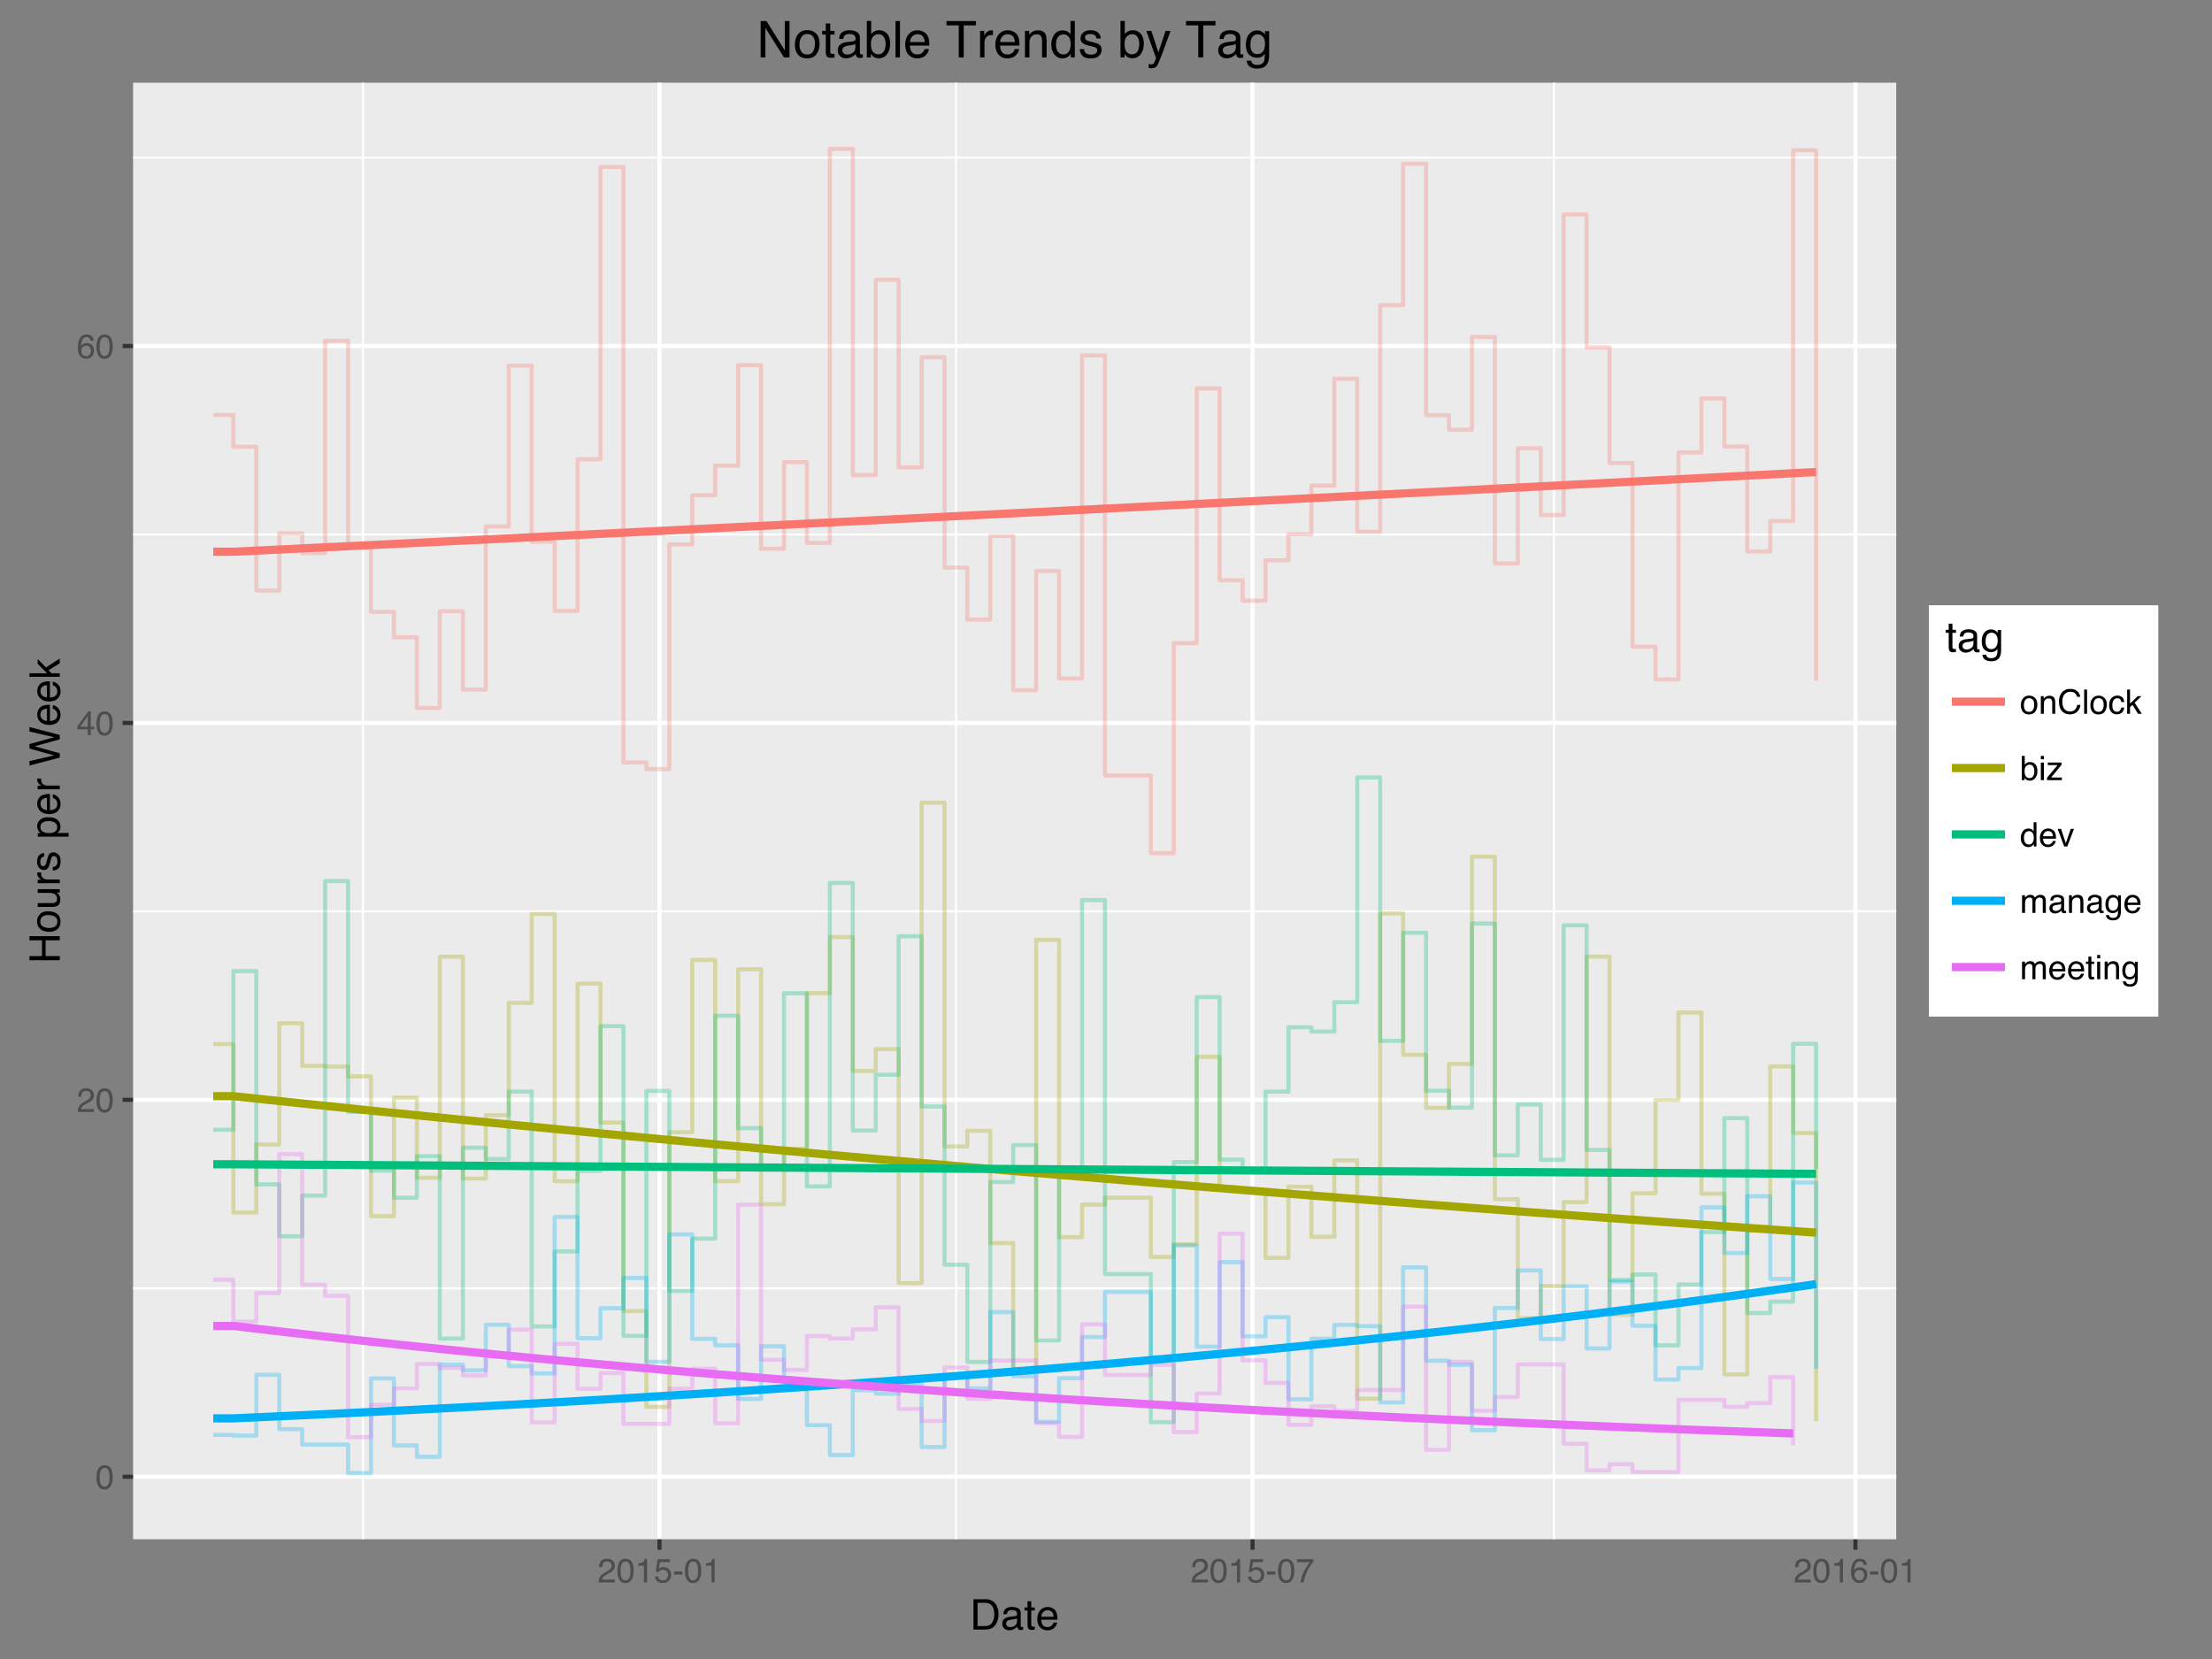 <?xml version="1.0" encoding="UTF-8"?>
<svg xmlns="http://www.w3.org/2000/svg" xmlns:xlink="http://www.w3.org/1999/xlink" width="576pt" height="432pt" viewBox="0 0 576 432" version="1.1">
<rect x="0" y="0" width="576" height="432" fill="#808080" stroke="none"/>
<defs>
<g>
<symbol overflow="visible" id="glyph0-0">
<path style="stroke:none;" d="M 0.281 0 L 0.281 -6.312 L 5.297 -6.312 L 5.297 0 Z M 4.5 -0.797 L 4.5 -5.516 L 1.078 -5.516 L 1.078 -0.797 Z "/>
</symbol>
<symbol overflow="visible" id="glyph0-1">
<path style="stroke:none;" d="M 2.375 -6.156 C 3.176 -6.156 3.754 -5.828 4.109 -5.172 C 4.379 -4.66 4.516 -3.961 4.516 -3.078 C 4.516 -2.242 4.391 -1.555 4.141 -1.016 C 3.785 -0.223 3.195 0.172 2.375 0.172 C 1.633 0.172 1.082 -0.148 0.719 -0.797 C 0.426 -1.328 0.281 -2.047 0.281 -2.953 C 0.281 -3.648 0.367 -4.25 0.547 -4.75 C 0.879 -5.688 1.488 -6.156 2.375 -6.156 Z M 2.375 -0.531 C 2.77 -0.531 3.086 -0.707 3.328 -1.062 C 3.566 -1.426 3.688 -2.086 3.688 -3.047 C 3.688 -3.754 3.598 -4.332 3.422 -4.781 C 3.254 -5.227 2.922 -5.453 2.422 -5.453 C 1.973 -5.453 1.641 -5.238 1.422 -4.812 C 1.211 -4.383 1.109 -3.754 1.109 -2.922 C 1.109 -2.297 1.176 -1.789 1.312 -1.406 C 1.52 -0.82 1.875 -0.531 2.375 -0.531 Z "/>
</symbol>
<symbol overflow="visible" id="glyph0-2">
<path style="stroke:none;" d="M 0.281 0 C 0.301 -0.531 0.406 -0.988 0.594 -1.375 C 0.789 -1.77 1.164 -2.129 1.719 -2.453 L 2.547 -2.922 C 2.91 -3.141 3.164 -3.328 3.312 -3.484 C 3.551 -3.711 3.672 -3.984 3.672 -4.297 C 3.672 -4.648 3.562 -4.93 3.344 -5.141 C 3.133 -5.359 2.848 -5.469 2.484 -5.469 C 1.961 -5.469 1.598 -5.266 1.391 -4.859 C 1.285 -4.648 1.227 -4.352 1.219 -3.969 L 0.422 -3.969 C 0.43 -4.5 0.531 -4.938 0.719 -5.281 C 1.051 -5.875 1.645 -6.172 2.5 -6.172 C 3.195 -6.172 3.707 -5.977 4.031 -5.594 C 4.363 -5.219 4.531 -4.797 4.531 -4.328 C 4.531 -3.836 4.352 -3.414 4 -3.062 C 3.801 -2.863 3.441 -2.617 2.922 -2.328 L 2.344 -2 C 2.062 -1.844 1.836 -1.695 1.672 -1.562 C 1.391 -1.312 1.211 -1.035 1.141 -0.734 L 4.5 -0.734 L 4.5 0 Z "/>
</symbol>
<symbol overflow="visible" id="glyph0-3">
<path style="stroke:none;" d="M 2.906 -2.172 L 2.906 -4.969 L 0.938 -2.172 Z M 2.922 0 L 2.922 -1.5 L 0.219 -1.5 L 0.219 -2.266 L 3.047 -6.172 L 3.688 -6.172 L 3.688 -2.172 L 4.594 -2.172 L 4.594 -1.5 L 3.688 -1.5 L 3.688 0 Z "/>
</symbol>
<symbol overflow="visible" id="glyph0-4">
<path style="stroke:none;" d="M 2.578 -6.172 C 3.266 -6.172 3.742 -5.992 4.016 -5.641 C 4.285 -5.285 4.422 -4.922 4.422 -4.547 L 3.656 -4.547 C 3.602 -4.785 3.531 -4.973 3.438 -5.109 C 3.25 -5.367 2.961 -5.5 2.578 -5.5 C 2.148 -5.5 1.805 -5.297 1.547 -4.891 C 1.297 -4.492 1.156 -3.926 1.125 -3.188 C 1.301 -3.445 1.523 -3.641 1.797 -3.766 C 2.047 -3.879 2.32 -3.938 2.625 -3.938 C 3.133 -3.938 3.582 -3.77 3.969 -3.438 C 4.352 -3.113 4.547 -2.625 4.547 -1.969 C 4.547 -1.414 4.363 -0.922 4 -0.484 C 3.633 -0.055 3.117 0.156 2.453 0.156 C 1.867 0.156 1.367 -0.062 0.953 -0.5 C 0.535 -0.938 0.328 -1.672 0.328 -2.703 C 0.328 -3.461 0.422 -4.109 0.609 -4.641 C 0.961 -5.66 1.617 -6.172 2.578 -6.172 Z M 2.516 -0.531 C 2.922 -0.531 3.223 -0.664 3.422 -0.938 C 3.629 -1.207 3.734 -1.531 3.734 -1.906 C 3.734 -2.219 3.641 -2.516 3.453 -2.797 C 3.273 -3.086 2.953 -3.234 2.484 -3.234 C 2.148 -3.234 1.859 -3.125 1.609 -2.906 C 1.359 -2.688 1.234 -2.352 1.234 -1.906 C 1.234 -1.52 1.344 -1.191 1.562 -0.922 C 1.789 -0.66 2.109 -0.531 2.516 -0.531 Z "/>
</symbol>
<symbol overflow="visible" id="glyph0-5">
<path style="stroke:none;" d="M 0.844 -4.359 L 0.844 -4.953 C 1.395 -5.004 1.781 -5.094 2 -5.219 C 2.227 -5.344 2.395 -5.645 2.5 -6.125 L 3.109 -6.125 L 3.109 0 L 2.297 0 L 2.297 -4.359 Z "/>
</symbol>
<symbol overflow="visible" id="glyph0-6">
<path style="stroke:none;" d="M 1.094 -1.562 C 1.133 -1.125 1.336 -0.82 1.703 -0.656 C 1.879 -0.57 2.094 -0.531 2.344 -0.531 C 2.801 -0.531 3.141 -0.676 3.359 -0.969 C 3.578 -1.258 3.688 -1.582 3.688 -1.938 C 3.688 -2.363 3.555 -2.691 3.297 -2.922 C 3.035 -3.16 2.719 -3.281 2.344 -3.281 C 2.082 -3.281 1.852 -3.227 1.656 -3.125 C 1.469 -3.02 1.305 -2.879 1.172 -2.703 L 0.5 -2.734 L 0.969 -6.047 L 4.172 -6.047 L 4.172 -5.297 L 1.562 -5.297 L 1.297 -3.594 C 1.43 -3.695 1.566 -3.773 1.703 -3.828 C 1.93 -3.93 2.195 -3.984 2.5 -3.984 C 3.062 -3.984 3.535 -3.801 3.922 -3.438 C 4.316 -3.07 4.516 -2.609 4.516 -2.047 C 4.516 -1.461 4.332 -0.945 3.969 -0.5 C 3.613 -0.062 3.047 0.156 2.266 0.156 C 1.754 0.156 1.305 0.016 0.922 -0.266 C 0.547 -0.547 0.332 -0.977 0.281 -1.562 Z "/>
</symbol>
<symbol overflow="visible" id="glyph0-7">
<path style="stroke:none;" d="M 0.359 -2.844 L 2.516 -2.844 L 2.516 -2.047 L 0.359 -2.047 Z "/>
</symbol>
<symbol overflow="visible" id="glyph0-8">
<path style="stroke:none;" d="M 4.594 -6.047 L 4.594 -5.375 C 4.395 -5.176 4.129 -4.836 3.797 -4.359 C 3.473 -3.891 3.188 -3.379 2.938 -2.828 C 2.688 -2.297 2.5 -1.812 2.375 -1.375 C 2.289 -1.082 2.18 -0.625 2.047 0 L 1.203 0 C 1.391 -1.176 1.816 -2.344 2.484 -3.5 C 2.879 -4.188 3.289 -4.773 3.719 -5.266 L 0.328 -5.266 L 0.328 -6.047 Z "/>
</symbol>
<symbol overflow="visible" id="glyph0-9">
<path style="stroke:none;" d="M 2.391 -0.5 C 2.898 -0.5 3.25 -0.691 3.438 -1.078 C 3.633 -1.461 3.734 -1.895 3.734 -2.375 C 3.734 -2.801 3.664 -3.148 3.531 -3.422 C 3.312 -3.848 2.938 -4.062 2.406 -4.062 C 1.926 -4.062 1.578 -3.879 1.359 -3.516 C 1.148 -3.16 1.047 -2.727 1.047 -2.219 C 1.047 -1.727 1.148 -1.316 1.359 -0.984 C 1.578 -0.66 1.922 -0.5 2.391 -0.5 Z M 2.422 -4.734 C 3.016 -4.734 3.516 -4.535 3.922 -4.141 C 4.336 -3.742 4.547 -3.16 4.547 -2.391 C 4.547 -1.648 4.363 -1.035 4 -0.547 C 3.633 -0.066 3.07 0.172 2.312 0.172 C 1.688 0.172 1.188 -0.039 0.812 -0.469 C 0.438 -0.895 0.25 -1.473 0.25 -2.203 C 0.25 -2.973 0.445 -3.586 0.844 -4.047 C 1.238 -4.504 1.766 -4.734 2.422 -4.734 Z M 2.391 -4.719 Z "/>
</symbol>
<symbol overflow="visible" id="glyph0-10">
<path style="stroke:none;" d="M 0.562 -4.594 L 1.297 -4.594 L 1.297 -3.953 C 1.516 -4.211 1.742 -4.398 1.984 -4.516 C 2.234 -4.641 2.508 -4.703 2.812 -4.703 C 3.457 -4.703 3.895 -4.473 4.125 -4.016 C 4.25 -3.766 4.312 -3.41 4.312 -2.953 L 4.312 0 L 3.531 0 L 3.531 -2.906 C 3.531 -3.176 3.488 -3.398 3.406 -3.578 C 3.27 -3.859 3.02 -4 2.656 -4 C 2.477 -4 2.328 -3.984 2.203 -3.953 C 1.992 -3.891 1.812 -3.766 1.656 -3.578 C 1.52 -3.422 1.43 -3.258 1.391 -3.094 C 1.359 -2.938 1.344 -2.707 1.344 -2.406 L 1.344 0 L 0.562 0 Z M 2.391 -4.719 Z "/>
</symbol>
<symbol overflow="visible" id="glyph0-11">
<path style="stroke:none;" d="M 3.328 -6.484 C 4.129 -6.484 4.75 -6.27 5.188 -5.844 C 5.625 -5.426 5.867 -4.953 5.922 -4.422 L 5.094 -4.422 C 5 -4.828 4.812 -5.145 4.531 -5.375 C 4.25 -5.613 3.852 -5.734 3.344 -5.734 C 2.719 -5.734 2.211 -5.516 1.828 -5.078 C 1.453 -4.641 1.266 -3.973 1.266 -3.078 C 1.266 -2.336 1.438 -1.738 1.781 -1.281 C 2.125 -0.82 2.633 -0.594 3.312 -0.594 C 3.945 -0.594 4.43 -0.832 4.766 -1.312 C 4.93 -1.57 5.062 -1.906 5.156 -2.312 L 5.984 -2.312 C 5.91 -1.656 5.664 -1.102 5.25 -0.656 C 4.75 -0.113 4.07 0.156 3.219 0.156 C 2.488 0.156 1.875 -0.062 1.375 -0.5 C 0.719 -1.094 0.391 -2 0.391 -3.219 C 0.391 -4.156 0.633 -4.922 1.125 -5.516 C 1.656 -6.16 2.391 -6.484 3.328 -6.484 Z M 3.156 -6.484 Z "/>
</symbol>
<symbol overflow="visible" id="glyph0-12">
<path style="stroke:none;" d="M 0.594 -6.312 L 1.359 -6.312 L 1.359 0 L 0.594 0 Z "/>
</symbol>
<symbol overflow="visible" id="glyph0-13">
<path style="stroke:none;" d="M 2.344 -4.734 C 2.863 -4.734 3.285 -4.609 3.609 -4.359 C 3.93 -4.109 4.125 -3.672 4.188 -3.047 L 3.438 -3.047 C 3.395 -3.336 3.289 -3.578 3.125 -3.766 C 2.957 -3.953 2.695 -4.047 2.344 -4.047 C 1.852 -4.047 1.5 -3.801 1.281 -3.312 C 1.145 -3.008 1.078 -2.629 1.078 -2.172 C 1.078 -1.703 1.172 -1.312 1.359 -1 C 1.555 -0.688 1.867 -0.531 2.297 -0.531 C 2.609 -0.531 2.859 -0.625 3.047 -0.812 C 3.234 -1.008 3.363 -1.281 3.438 -1.625 L 4.188 -1.625 C 4.102 -1.02 3.891 -0.57 3.547 -0.281 C 3.203 0 2.766 0.141 2.234 0.141 C 1.629 0.141 1.145 -0.078 0.781 -0.516 C 0.426 -0.961 0.25 -1.516 0.25 -2.172 C 0.25 -2.984 0.445 -3.613 0.844 -4.062 C 1.238 -4.508 1.738 -4.734 2.344 -4.734 Z M 2.219 -4.719 Z "/>
</symbol>
<symbol overflow="visible" id="glyph0-14">
<path style="stroke:none;" d="M 0.547 -6.312 L 1.297 -6.312 L 1.297 -2.641 L 3.281 -4.594 L 4.266 -4.594 L 2.5 -2.875 L 4.359 0 L 3.375 0 L 1.938 -2.312 L 1.297 -1.734 L 1.297 0 L 0.547 0 Z "/>
</symbol>
<symbol overflow="visible" id="glyph0-15">
<path style="stroke:none;" d="M 0.5 -6.328 L 1.266 -6.328 L 1.266 -4.047 C 1.43 -4.266 1.629 -4.43 1.859 -4.547 C 2.098 -4.66 2.352 -4.719 2.625 -4.719 C 3.195 -4.719 3.66 -4.52 4.016 -4.125 C 4.379 -3.738 4.562 -3.16 4.562 -2.391 C 4.562 -1.66 4.383 -1.055 4.031 -0.578 C 3.676 -0.098 3.188 0.141 2.562 0.141 C 2.219 0.141 1.922 0.055 1.672 -0.109 C 1.535 -0.203 1.383 -0.363 1.219 -0.594 L 1.219 0 L 0.5 0 Z M 2.516 -0.531 C 2.93 -0.531 3.242 -0.695 3.453 -1.031 C 3.66 -1.363 3.766 -1.801 3.766 -2.344 C 3.766 -2.832 3.66 -3.234 3.453 -3.547 C 3.242 -3.867 2.938 -4.031 2.531 -4.031 C 2.188 -4.031 1.879 -3.898 1.609 -3.641 C 1.348 -3.379 1.219 -2.945 1.219 -2.344 C 1.219 -1.914 1.27 -1.566 1.375 -1.297 C 1.582 -0.785 1.961 -0.531 2.516 -0.531 Z "/>
</symbol>
<symbol overflow="visible" id="glyph0-16">
<path style="stroke:none;" d="M 0.562 -4.578 L 1.359 -4.578 L 1.359 0 L 0.562 0 Z M 0.562 -6.312 L 1.359 -6.312 L 1.359 -5.438 L 0.562 -5.438 Z "/>
</symbol>
<symbol overflow="visible" id="glyph0-17">
<path style="stroke:none;" d="M 0.219 -0.609 L 2.953 -3.906 L 0.422 -3.906 L 0.422 -4.594 L 3.984 -4.594 L 3.984 -3.969 L 1.281 -0.688 L 4.078 -0.688 L 4.078 0 L 0.219 0 Z M 2.219 -4.719 Z "/>
</symbol>
<symbol overflow="visible" id="glyph0-18">
<path style="stroke:none;" d="M 1.062 -2.25 C 1.062 -1.75 1.164 -1.332 1.375 -1 C 1.582 -0.676 1.914 -0.516 2.375 -0.516 C 2.727 -0.516 3.02 -0.664 3.25 -0.969 C 3.488 -1.281 3.609 -1.723 3.609 -2.297 C 3.609 -2.879 3.488 -3.305 3.25 -3.578 C 3.008 -3.859 2.711 -4 2.359 -4 C 1.973 -4 1.66 -3.848 1.422 -3.547 C 1.18 -3.254 1.062 -2.82 1.062 -2.25 Z M 2.219 -4.688 C 2.57 -4.688 2.867 -4.609 3.109 -4.453 C 3.242 -4.367 3.398 -4.219 3.578 -4 L 3.578 -6.328 L 4.312 -6.328 L 4.312 0 L 3.625 0 L 3.625 -0.641 C 3.438 -0.359 3.219 -0.156 2.969 -0.031 C 2.727 0.094 2.453 0.156 2.141 0.156 C 1.617 0.156 1.172 -0.055 0.797 -0.484 C 0.422 -0.91 0.234 -1.484 0.234 -2.203 C 0.234 -2.867 0.406 -3.445 0.75 -3.938 C 1.094 -4.438 1.582 -4.688 2.219 -4.688 Z "/>
</symbol>
<symbol overflow="visible" id="glyph0-19">
<path style="stroke:none;" d="M 2.484 -4.703 C 2.805 -4.703 3.117 -4.625 3.422 -4.469 C 3.734 -4.32 3.969 -4.125 4.125 -3.875 C 4.281 -3.645 4.383 -3.375 4.438 -3.062 C 4.488 -2.852 4.516 -2.516 4.516 -2.047 L 1.141 -2.047 C 1.148 -1.586 1.258 -1.211 1.469 -0.922 C 1.676 -0.641 1.992 -0.5 2.422 -0.5 C 2.828 -0.5 3.148 -0.633 3.391 -0.906 C 3.523 -1.062 3.625 -1.238 3.688 -1.438 L 4.453 -1.438 C 4.43 -1.27 4.363 -1.082 4.25 -0.875 C 4.133 -0.664 4.004 -0.5 3.859 -0.375 C 3.629 -0.145 3.344 0.008 3 0.094 C 2.812 0.133 2.598 0.156 2.359 0.156 C 1.785 0.156 1.301 -0.051 0.906 -0.469 C 0.508 -0.883 0.312 -1.469 0.312 -2.219 C 0.312 -2.945 0.508 -3.539 0.906 -4 C 1.312 -4.469 1.836 -4.703 2.484 -4.703 Z M 3.719 -2.672 C 3.688 -3.004 3.613 -3.27 3.5 -3.469 C 3.281 -3.844 2.926 -4.031 2.438 -4.031 C 2.082 -4.031 1.785 -3.898 1.547 -3.641 C 1.305 -3.391 1.176 -3.066 1.156 -2.672 Z M 2.406 -4.719 Z "/>
</symbol>
<symbol overflow="visible" id="glyph0-20">
<path style="stroke:none;" d="M 0.938 -4.594 L 2.172 -0.859 L 3.453 -4.594 L 4.297 -4.594 L 2.562 0 L 1.75 0 L 0.047 -4.594 Z "/>
</symbol>
<symbol overflow="visible" id="glyph0-21">
<path style="stroke:none;" d="M 0.562 -4.594 L 1.328 -4.594 L 1.328 -3.953 C 1.516 -4.172 1.68 -4.332 1.828 -4.438 C 2.086 -4.613 2.379 -4.703 2.703 -4.703 C 3.066 -4.703 3.359 -4.613 3.578 -4.438 C 3.703 -4.332 3.816 -4.18 3.922 -3.984 C 4.098 -4.223 4.301 -4.398 4.531 -4.516 C 4.758 -4.641 5.02 -4.703 5.312 -4.703 C 5.926 -4.703 6.348 -4.477 6.578 -4.031 C 6.691 -3.789 6.75 -3.469 6.75 -3.062 L 6.75 0 L 5.953 0 L 5.953 -3.203 C 5.953 -3.504 5.875 -3.711 5.719 -3.828 C 5.57 -3.941 5.383 -4 5.156 -4 C 4.852 -4 4.594 -3.895 4.375 -3.688 C 4.156 -3.488 4.047 -3.148 4.047 -2.672 L 4.047 0 L 3.266 0 L 3.266 -3 C 3.266 -3.312 3.227 -3.539 3.156 -3.688 C 3.039 -3.895 2.82 -4 2.5 -4 C 2.207 -4 1.941 -3.883 1.703 -3.656 C 1.461 -3.438 1.344 -3.031 1.344 -2.438 L 1.344 0 L 0.562 0 Z "/>
</symbol>
<symbol overflow="visible" id="glyph0-22">
<path style="stroke:none;" d="M 1.156 -1.219 C 1.156 -1 1.238 -0.82 1.406 -0.688 C 1.57 -0.562 1.766 -0.5 1.984 -0.5 C 2.254 -0.5 2.52 -0.562 2.781 -0.688 C 3.207 -0.895 3.422 -1.238 3.422 -1.719 L 3.422 -2.344 C 3.328 -2.281 3.203 -2.227 3.047 -2.188 C 2.898 -2.145 2.754 -2.117 2.609 -2.109 L 2.141 -2.047 C 1.867 -2.004 1.66 -1.945 1.516 -1.875 C 1.273 -1.738 1.156 -1.52 1.156 -1.219 Z M 3.031 -2.781 C 3.207 -2.812 3.328 -2.891 3.391 -3.016 C 3.422 -3.078 3.438 -3.176 3.438 -3.312 C 3.438 -3.57 3.344 -3.758 3.156 -3.875 C 2.969 -4 2.703 -4.062 2.359 -4.062 C 1.953 -4.062 1.664 -3.953 1.5 -3.734 C 1.406 -3.609 1.344 -3.43 1.312 -3.203 L 0.594 -3.203 C 0.602 -3.766 0.785 -4.156 1.141 -4.375 C 1.492 -4.602 1.906 -4.719 2.375 -4.719 C 2.914 -4.719 3.352 -4.613 3.688 -4.406 C 4.02 -4.195 4.188 -3.875 4.188 -3.438 L 4.188 -0.797 C 4.188 -0.711 4.203 -0.645 4.234 -0.594 C 4.273 -0.551 4.348 -0.531 4.453 -0.531 C 4.484 -0.531 4.52 -0.531 4.562 -0.531 C 4.602 -0.531 4.648 -0.535 4.703 -0.547 L 4.703 0.016 C 4.578 0.055 4.484 0.078 4.422 0.078 C 4.359 0.086 4.273 0.094 4.172 0.094 C 3.898 0.094 3.707 0 3.594 -0.188 C 3.531 -0.281 3.484 -0.422 3.453 -0.609 C 3.297 -0.398 3.07 -0.219 2.781 -0.062 C 2.488 0.082 2.16 0.156 1.797 0.156 C 1.367 0.156 1.02 0.023 0.75 -0.234 C 0.488 -0.492 0.359 -0.816 0.359 -1.203 C 0.359 -1.629 0.488 -1.957 0.75 -2.188 C 1.02 -2.426 1.367 -2.578 1.797 -2.641 Z M 2.391 -4.719 Z "/>
</symbol>
<symbol overflow="visible" id="glyph0-23">
<path style="stroke:none;" d="M 2.188 -4.688 C 2.551 -4.688 2.867 -4.598 3.141 -4.422 C 3.285 -4.316 3.43 -4.172 3.578 -3.984 L 3.578 -4.562 L 4.297 -4.562 L 4.297 -0.375 C 4.297 0.207 4.207 0.672 4.031 1.016 C 3.719 1.641 3.113 1.953 2.219 1.953 C 1.727 1.953 1.312 1.836 0.969 1.609 C 0.633 1.391 0.445 1.047 0.406 0.578 L 1.188 0.578 C 1.227 0.773 1.301 0.93 1.406 1.047 C 1.582 1.223 1.859 1.312 2.234 1.312 C 2.828 1.312 3.219 1.098 3.406 0.672 C 3.508 0.43 3.555 -0.004 3.547 -0.641 C 3.391 -0.398 3.203 -0.223 2.984 -0.109 C 2.773 0.004 2.488 0.062 2.125 0.062 C 1.633 0.062 1.203 -0.113 0.828 -0.469 C 0.453 -0.82 0.266 -1.41 0.266 -2.234 C 0.266 -3.004 0.453 -3.602 0.828 -4.031 C 1.203 -4.469 1.656 -4.688 2.188 -4.688 Z M 3.578 -2.312 C 3.578 -2.883 3.457 -3.305 3.219 -3.578 C 2.988 -3.859 2.691 -4 2.328 -4 C 1.785 -4 1.414 -3.742 1.219 -3.234 C 1.113 -2.961 1.062 -2.609 1.062 -2.172 C 1.062 -1.648 1.164 -1.254 1.375 -0.984 C 1.582 -0.711 1.863 -0.578 2.219 -0.578 C 2.77 -0.578 3.16 -0.828 3.391 -1.328 C 3.516 -1.609 3.578 -1.938 3.578 -2.312 Z M 2.281 -4.719 Z "/>
</symbol>
<symbol overflow="visible" id="glyph0-24">
<path style="stroke:none;" d="M 0.719 -5.891 L 1.5 -5.891 L 1.5 -4.594 L 2.234 -4.594 L 2.234 -3.969 L 1.5 -3.969 L 1.5 -0.969 C 1.5 -0.801 1.555 -0.691 1.672 -0.641 C 1.723 -0.609 1.82 -0.594 1.969 -0.594 C 2 -0.594 2.035 -0.594 2.078 -0.594 C 2.129 -0.594 2.18 -0.598 2.234 -0.609 L 2.234 0 C 2.148 0.02 2.055 0.035 1.953 0.047 C 1.859 0.066 1.758 0.078 1.656 0.078 C 1.289 0.078 1.039 -0.016 0.906 -0.203 C 0.781 -0.391 0.719 -0.629 0.719 -0.922 L 0.719 -3.969 L 0.094 -3.969 L 0.094 -4.594 L 0.719 -4.594 Z "/>
</symbol>
<symbol overflow="visible" id="glyph1-0">
<path style="stroke:none;" d="M 0.359 0 L 0.359 -7.891 L 6.625 -7.891 L 6.625 0 Z M 5.625 -0.984 L 5.625 -6.906 L 1.344 -6.906 L 1.344 -0.984 Z "/>
</symbol>
<symbol overflow="visible" id="glyph1-1">
<path style="stroke:none;" d="M 3.875 -0.906 C 4.227 -0.906 4.523 -0.945 4.766 -1.031 C 5.172 -1.164 5.508 -1.43 5.781 -1.828 C 5.988 -2.148 6.141 -2.562 6.234 -3.062 C 6.285 -3.352 6.312 -3.629 6.312 -3.891 C 6.312 -4.859 6.117 -5.613 5.734 -6.156 C 5.348 -6.695 4.723 -6.969 3.859 -6.969 L 1.953 -6.969 L 1.953 -0.906 Z M 0.891 -7.891 L 4.078 -7.891 C 5.16 -7.891 6.004 -7.504 6.609 -6.734 C 7.141 -6.035 7.406 -5.145 7.406 -4.062 C 7.406 -3.227 7.25 -2.473 6.938 -1.797 C 6.383 -0.598 5.43 0 4.078 0 L 0.891 0 Z "/>
</symbol>
<symbol overflow="visible" id="glyph1-2">
<path style="stroke:none;" d="M 1.453 -1.531 C 1.453 -1.25 1.551 -1.023 1.75 -0.859 C 1.957 -0.703 2.203 -0.625 2.484 -0.625 C 2.816 -0.625 3.145 -0.703 3.469 -0.859 C 4.008 -1.117 4.281 -1.551 4.281 -2.156 L 4.281 -2.922 C 4.156 -2.848 4 -2.785 3.812 -2.734 C 3.633 -2.691 3.453 -2.656 3.266 -2.625 L 2.688 -2.562 C 2.332 -2.508 2.066 -2.438 1.891 -2.344 C 1.598 -2.164 1.453 -1.895 1.453 -1.531 Z M 3.797 -3.484 C 4.016 -3.516 4.16 -3.609 4.234 -3.766 C 4.273 -3.848 4.297 -3.973 4.297 -4.141 C 4.297 -4.461 4.176 -4.695 3.938 -4.844 C 3.707 -5 3.375 -5.078 2.938 -5.078 C 2.438 -5.078 2.082 -4.941 1.875 -4.672 C 1.75 -4.516 1.672 -4.289 1.641 -4 L 0.734 -4 C 0.754 -4.707 0.984 -5.195 1.422 -5.469 C 1.867 -5.75 2.383 -5.891 2.969 -5.891 C 3.645 -5.891 4.191 -5.758 4.609 -5.5 C 5.035 -5.25 5.25 -4.848 5.25 -4.297 L 5.25 -0.984 C 5.25 -0.891 5.266 -0.812 5.297 -0.75 C 5.336 -0.688 5.426 -0.656 5.562 -0.656 C 5.602 -0.656 5.648 -0.656 5.703 -0.656 C 5.766 -0.664 5.82 -0.676 5.875 -0.688 L 5.875 0.031 C 5.727 0.07 5.613 0.098 5.531 0.109 C 5.457 0.117 5.352 0.125 5.219 0.125 C 4.883 0.125 4.641 0.004 4.484 -0.234 C 4.41 -0.359 4.359 -0.535 4.328 -0.766 C 4.129 -0.504 3.844 -0.281 3.469 -0.094 C 3.102 0.094 2.695 0.188 2.25 0.188 C 1.719 0.188 1.281 0.023 0.938 -0.297 C 0.602 -0.617 0.438 -1.023 0.438 -1.516 C 0.438 -2.047 0.602 -2.457 0.938 -2.75 C 1.27 -3.039 1.707 -3.223 2.25 -3.297 Z M 2.984 -5.891 Z "/>
</symbol>
<symbol overflow="visible" id="glyph1-3">
<path style="stroke:none;" d="M 0.906 -7.359 L 1.875 -7.359 L 1.875 -5.75 L 2.797 -5.75 L 2.797 -4.969 L 1.875 -4.969 L 1.875 -1.203 C 1.875 -1.004 1.941 -0.875 2.078 -0.812 C 2.16 -0.77 2.285 -0.75 2.453 -0.75 C 2.504 -0.75 2.555 -0.75 2.609 -0.75 C 2.66 -0.75 2.723 -0.754 2.797 -0.766 L 2.797 0 C 2.68 0.031 2.562 0.051 2.438 0.062 C 2.32 0.082 2.195 0.094 2.062 0.094 C 1.613 0.094 1.305 -0.02 1.141 -0.25 C 0.984 -0.488 0.906 -0.789 0.906 -1.156 L 0.906 -4.969 L 0.125 -4.969 L 0.125 -5.75 L 0.906 -5.75 Z "/>
</symbol>
<symbol overflow="visible" id="glyph1-4">
<path style="stroke:none;" d="M 3.109 -5.875 C 3.516 -5.875 3.906 -5.781 4.281 -5.594 C 4.664 -5.406 4.961 -5.156 5.172 -4.844 C 5.359 -4.562 5.484 -4.223 5.547 -3.828 C 5.609 -3.566 5.641 -3.145 5.641 -2.562 L 1.422 -2.562 C 1.441 -1.977 1.578 -1.508 1.828 -1.156 C 2.086 -0.812 2.488 -0.641 3.031 -0.641 C 3.539 -0.641 3.945 -0.805 4.25 -1.141 C 4.414 -1.328 4.535 -1.551 4.609 -1.812 L 5.562 -1.812 C 5.531 -1.594 5.441 -1.352 5.297 -1.094 C 5.16 -0.832 5.004 -0.625 4.828 -0.469 C 4.535 -0.176 4.176 0.02 3.75 0.125 C 3.508 0.176 3.242 0.203 2.953 0.203 C 2.234 0.203 1.625 -0.055 1.125 -0.578 C 0.633 -1.098 0.391 -1.828 0.391 -2.766 C 0.391 -3.691 0.641 -4.441 1.141 -5.016 C 1.641 -5.586 2.297 -5.875 3.109 -5.875 Z M 4.641 -3.328 C 4.609 -3.754 4.52 -4.094 4.375 -4.344 C 4.102 -4.801 3.66 -5.031 3.047 -5.031 C 2.598 -5.031 2.223 -4.867 1.922 -4.547 C 1.629 -4.234 1.473 -3.828 1.453 -3.328 Z M 3.016 -5.891 Z "/>
</symbol>
<symbol overflow="visible" id="glyph1-5">
<path style="stroke:none;" d="M 2.734 -5.859 C 3.191 -5.859 3.586 -5.742 3.922 -5.516 C 4.098 -5.391 4.285 -5.207 4.484 -4.969 L 4.484 -5.703 L 5.375 -5.703 L 5.375 -0.469 C 5.375 0.258 5.266 0.836 5.047 1.266 C 4.648 2.047 3.895 2.438 2.781 2.438 C 2.156 2.438 1.629 2.297 1.203 2.016 C 0.785 1.734 0.551 1.301 0.5 0.719 L 1.484 0.719 C 1.535 0.969 1.629 1.164 1.766 1.312 C 1.984 1.531 2.328 1.641 2.797 1.641 C 3.535 1.641 4.02 1.375 4.25 0.844 C 4.383 0.539 4.445 -0.004 4.438 -0.797 C 4.25 -0.504 4.016 -0.285 3.734 -0.141 C 3.461 -0.004 3.109 0.062 2.672 0.062 C 2.047 0.062 1.5 -0.156 1.031 -0.594 C 0.562 -1.031 0.328 -1.758 0.328 -2.781 C 0.328 -3.75 0.562 -4.504 1.031 -5.047 C 1.5 -5.586 2.066 -5.859 2.734 -5.859 Z M 4.484 -2.906 C 4.484 -3.613 4.332 -4.141 4.031 -4.484 C 3.738 -4.828 3.367 -5 2.922 -5 C 2.234 -5 1.766 -4.68 1.516 -4.047 C 1.391 -3.703 1.328 -3.254 1.328 -2.703 C 1.328 -2.055 1.457 -1.562 1.719 -1.219 C 1.977 -0.883 2.332 -0.719 2.781 -0.719 C 3.469 -0.719 3.957 -1.031 4.25 -1.656 C 4.406 -2.008 4.484 -2.426 4.484 -2.906 Z M 2.859 -5.891 Z "/>
</symbol>
<symbol overflow="visible" id="glyph2-0">
<path style="stroke:none;" d="M 0 -0.359 L -7.891 -0.359 L -7.891 -6.625 L 0 -6.625 Z M -0.984 -5.625 L -6.906 -5.625 L -6.906 -1.344 L -0.984 -1.344 Z "/>
</symbol>
<symbol overflow="visible" id="glyph2-1">
<path style="stroke:none;" d="M -7.891 -0.859 L -7.891 -1.938 L -4.625 -1.938 L -4.625 -6.047 L -7.891 -6.047 L -7.891 -7.125 L 0 -7.125 L 0 -6.047 L -3.688 -6.047 L -3.688 -1.938 L 0 -1.938 L 0 -0.859 Z "/>
</symbol>
<symbol overflow="visible" id="glyph2-2">
<path style="stroke:none;" d="M -0.625 -2.984 C -0.625 -3.629 -0.863 -4.07 -1.344 -4.312 C -1.832 -4.551 -2.375 -4.672 -2.969 -4.672 C -3.508 -4.672 -3.945 -4.582 -4.281 -4.406 C -4.812 -4.133 -5.078 -3.664 -5.078 -3 C -5.078 -2.406 -4.848 -1.973 -4.391 -1.703 C -3.941 -1.441 -3.398 -1.312 -2.766 -1.312 C -2.148 -1.312 -1.641 -1.441 -1.234 -1.703 C -0.828 -1.973 -0.625 -2.398 -0.625 -2.984 Z M -5.922 -3.031 C -5.922 -3.77 -5.672 -4.395 -5.172 -4.906 C -4.68 -5.414 -3.957 -5.672 -3 -5.672 C -2.07 -5.672 -1.305 -5.445 -0.703 -5 C -0.098 -4.551 0.203 -3.852 0.203 -2.906 C 0.203 -2.113 -0.062 -1.484 -0.594 -1.016 C -1.125 -0.547 -1.844 -0.312 -2.75 -0.312 C -3.719 -0.312 -4.488 -0.555 -5.062 -1.047 C -5.633 -1.535 -5.922 -2.195 -5.922 -3.031 Z M -5.891 -3 Z "/>
</symbol>
<symbol overflow="visible" id="glyph2-3">
<path style="stroke:none;" d="M -5.75 -1.672 L -1.938 -1.672 C -1.645 -1.672 -1.406 -1.719 -1.219 -1.812 C -0.875 -1.988 -0.703 -2.312 -0.703 -2.781 C -0.703 -3.445 -1 -3.906 -1.594 -4.156 C -1.914 -4.281 -2.359 -4.344 -2.922 -4.344 L -5.75 -4.344 L -5.75 -5.312 L 0 -5.312 L 0 -4.406 L -0.844 -4.422 C -0.625 -4.297 -0.441 -4.141 -0.297 -3.953 C 0.004 -3.578 0.156 -3.129 0.156 -2.609 C 0.156 -1.785 -0.117 -1.223 -0.672 -0.922 C -0.961 -0.766 -1.352 -0.688 -1.844 -0.688 L -5.75 -0.688 Z M -5.891 -3 Z "/>
</symbol>
<symbol overflow="visible" id="glyph2-4">
<path style="stroke:none;" d="M -5.75 -0.734 L -5.75 -1.656 L -4.766 -1.656 C -4.953 -1.727 -5.18 -1.91 -5.453 -2.203 C -5.734 -2.492 -5.875 -2.832 -5.875 -3.219 C -5.875 -3.238 -5.875 -3.27 -5.875 -3.312 C -5.875 -3.352 -5.867 -3.426 -5.859 -3.531 L -4.828 -3.531 C -4.836 -3.477 -4.844 -3.426 -4.844 -3.375 C -4.852 -3.32 -4.859 -3.27 -4.859 -3.219 C -4.859 -2.727 -4.703 -2.352 -4.391 -2.094 C -4.078 -1.832 -3.719 -1.703 -3.312 -1.703 L 0 -1.703 L 0 -0.734 Z "/>
</symbol>
<symbol overflow="visible" id="glyph2-5">
<path style="stroke:none;" d="M -1.812 -1.281 C -1.488 -1.312 -1.238 -1.395 -1.062 -1.531 C -0.75 -1.77 -0.594 -2.191 -0.594 -2.797 C -0.594 -3.148 -0.672 -3.461 -0.828 -3.734 C -0.984 -4.004 -1.223 -4.141 -1.547 -4.141 C -1.797 -4.141 -1.984 -4.031 -2.109 -3.812 C -2.191 -3.676 -2.285 -3.398 -2.391 -2.984 L -2.578 -2.219 C -2.703 -1.727 -2.836 -1.367 -2.984 -1.141 C -3.254 -0.723 -3.617 -0.516 -4.078 -0.516 C -4.617 -0.516 -5.055 -0.707 -5.391 -1.094 C -5.734 -1.488 -5.906 -2.02 -5.906 -2.688 C -5.906 -3.551 -5.648 -4.176 -5.141 -4.562 C -4.816 -4.801 -4.469 -4.914 -4.094 -4.906 L -4.094 -4 C -4.312 -3.977 -4.508 -3.898 -4.688 -3.766 C -4.945 -3.547 -5.078 -3.16 -5.078 -2.609 C -5.078 -2.242 -5.004 -1.969 -4.859 -1.781 C -4.723 -1.594 -4.539 -1.5 -4.312 -1.5 C -4.062 -1.5 -3.863 -1.625 -3.719 -1.875 C -3.625 -2.008 -3.539 -2.219 -3.469 -2.5 L -3.312 -3.141 C -3.145 -3.836 -2.984 -4.301 -2.828 -4.531 C -2.578 -4.914 -2.191 -5.109 -1.672 -5.109 C -1.148 -5.109 -0.703 -4.91 -0.328 -4.516 C 0.035 -4.129 0.219 -3.539 0.219 -2.75 C 0.219 -1.895 0.023 -1.285 -0.359 -0.922 C -0.754 -0.566 -1.238 -0.379 -1.812 -0.359 Z M -5.891 -2.719 Z "/>
</symbol>
<symbol overflow="visible" id="glyph2-6">
<path style="stroke:none;" d=""/>
</symbol>
<symbol overflow="visible" id="glyph2-7">
<path style="stroke:none;" d="M -0.656 -3.141 C -0.656 -3.586 -0.844 -3.957 -1.219 -4.25 C -1.594 -4.551 -2.156 -4.703 -2.906 -4.703 C -3.363 -4.703 -3.758 -4.641 -4.094 -4.516 C -4.727 -4.266 -5.047 -3.805 -5.047 -3.141 C -5.047 -2.461 -4.711 -2.004 -4.047 -1.766 C -3.68 -1.629 -3.223 -1.562 -2.672 -1.562 C -2.234 -1.562 -1.859 -1.629 -1.547 -1.766 C -0.953 -2.016 -0.656 -2.473 -0.656 -3.141 Z M -5.719 -0.641 L -5.719 -1.578 L -4.969 -1.578 C -5.227 -1.766 -5.426 -1.973 -5.562 -2.203 C -5.781 -2.535 -5.891 -2.922 -5.891 -3.359 C -5.891 -4.004 -5.641 -4.555 -5.141 -5.016 C -4.641 -5.473 -3.926 -5.703 -3 -5.703 C -1.75 -5.703 -0.852 -5.375 -0.312 -4.719 C 0.02 -4.301 0.188 -3.816 0.188 -3.266 C 0.188 -2.828 0.094 -2.461 -0.094 -2.172 C -0.195 -2.004 -0.379 -1.812 -0.641 -1.594 L 2.297 -1.594 L 2.297 -0.641 Z "/>
</symbol>
<symbol overflow="visible" id="glyph2-8">
<path style="stroke:none;" d="M -5.875 -3.109 C -5.875 -3.516 -5.781 -3.906 -5.594 -4.281 C -5.406 -4.664 -5.156 -4.961 -4.844 -5.172 C -4.562 -5.359 -4.223 -5.484 -3.828 -5.547 C -3.566 -5.609 -3.145 -5.641 -2.562 -5.641 L -2.562 -1.422 C -1.977 -1.441 -1.508 -1.578 -1.156 -1.828 C -0.812 -2.086 -0.641 -2.488 -0.641 -3.031 C -0.641 -3.539 -0.805 -3.945 -1.141 -4.25 C -1.328 -4.414 -1.551 -4.535 -1.812 -4.609 L -1.812 -5.562 C -1.594 -5.531 -1.352 -5.441 -1.094 -5.297 C -0.832 -5.16 -0.625 -5.004 -0.469 -4.828 C -0.176 -4.535 0.02 -4.176 0.125 -3.75 C 0.176 -3.508 0.203 -3.242 0.203 -2.953 C 0.203 -2.234 -0.055 -1.625 -0.578 -1.125 C -1.098 -0.633 -1.828 -0.391 -2.766 -0.391 C -3.691 -0.391 -4.441 -0.641 -5.016 -1.141 C -5.586 -1.641 -5.875 -2.297 -5.875 -3.109 Z M -3.328 -4.641 C -3.754 -4.609 -4.094 -4.52 -4.344 -4.375 C -4.801 -4.102 -5.031 -3.66 -5.031 -3.047 C -5.031 -2.598 -4.867 -2.223 -4.547 -1.922 C -4.234 -1.629 -3.828 -1.473 -3.328 -1.453 Z M -5.891 -3.016 Z "/>
</symbol>
<symbol overflow="visible" id="glyph2-9">
<path style="stroke:none;" d="M -7.891 -1.359 L -1.469 -2.844 L -7.891 -4.625 L -7.891 -5.797 L -1.469 -7.578 L -7.891 -9.062 L -7.891 -10.234 L 0 -8.156 L 0 -7.031 L -6.547 -5.219 L 0 -3.391 L 0 -2.266 L -7.891 -0.203 Z "/>
</symbol>
<symbol overflow="visible" id="glyph2-10">
<path style="stroke:none;" d="M -7.891 -0.688 L -7.891 -1.609 L -3.312 -1.609 L -5.75 -4.094 L -5.75 -5.328 L -3.594 -3.125 L 0 -5.453 L 0 -4.219 L -2.906 -2.422 L -2.156 -1.609 L 0 -1.609 L 0 -0.688 Z "/>
</symbol>
<symbol overflow="visible" id="glyph3-0">
<path style="stroke:none;" d="M 0.422 0 L 0.422 -9.469 L 7.938 -9.469 L 7.938 0 Z M 6.75 -1.188 L 6.75 -8.281 L 1.609 -8.281 L 1.609 -1.188 Z "/>
</symbol>
<symbol overflow="visible" id="glyph3-1">
<path style="stroke:none;" d="M 1 -9.469 L 2.516 -9.469 L 7.297 -1.797 L 7.297 -9.469 L 8.516 -9.469 L 8.516 0 L 7.078 0 L 2.234 -7.672 L 2.234 0 L 1 0 Z M 4.688 -9.469 Z "/>
</symbol>
<symbol overflow="visible" id="glyph3-2">
<path style="stroke:none;" d="M 3.594 -0.75 C 4.363 -0.75 4.891 -1.039 5.172 -1.625 C 5.461 -2.207 5.609 -2.852 5.609 -3.562 C 5.609 -4.207 5.504 -4.734 5.297 -5.141 C 4.961 -5.773 4.398 -6.094 3.609 -6.094 C 2.898 -6.094 2.383 -5.82 2.062 -5.281 C 1.738 -4.738 1.578 -4.082 1.578 -3.312 C 1.578 -2.582 1.738 -1.973 2.062 -1.484 C 2.383 -0.992 2.895 -0.75 3.594 -0.75 Z M 3.641 -7.109 C 4.523 -7.109 5.273 -6.812 5.891 -6.219 C 6.504 -5.625 6.812 -4.75 6.812 -3.594 C 6.812 -2.477 6.539 -1.555 6 -0.828 C 5.457 -0.109 4.617 0.25 3.484 0.25 C 2.535 0.25 1.781 -0.066 1.219 -0.703 C 0.656 -1.348 0.375 -2.211 0.375 -3.297 C 0.375 -4.461 0.664 -5.391 1.25 -6.078 C 1.844 -6.766 2.641 -7.109 3.641 -7.109 Z M 3.594 -7.078 Z "/>
</symbol>
<symbol overflow="visible" id="glyph3-3">
<path style="stroke:none;" d="M 1.078 -8.828 L 2.25 -8.828 L 2.25 -6.906 L 3.359 -6.906 L 3.359 -5.953 L 2.25 -5.953 L 2.25 -1.453 C 2.25 -1.211 2.332 -1.051 2.5 -0.969 C 2.594 -0.914 2.742 -0.891 2.953 -0.891 C 3.004 -0.891 3.062 -0.891 3.125 -0.891 C 3.195 -0.898 3.273 -0.91 3.359 -0.922 L 3.359 0 C 3.223 0.039 3.082 0.066 2.938 0.078 C 2.801 0.098 2.645 0.109 2.469 0.109 C 1.926 0.109 1.555 -0.023 1.359 -0.297 C 1.172 -0.578 1.078 -0.941 1.078 -1.391 L 1.078 -5.953 L 0.141 -5.953 L 0.141 -6.906 L 1.078 -6.906 Z "/>
</symbol>
<symbol overflow="visible" id="glyph3-4">
<path style="stroke:none;" d="M 1.734 -1.844 C 1.734 -1.5 1.852 -1.227 2.094 -1.031 C 2.344 -0.844 2.641 -0.75 2.984 -0.75 C 3.391 -0.75 3.785 -0.844 4.172 -1.031 C 4.805 -1.352 5.125 -1.867 5.125 -2.578 L 5.125 -3.516 C 4.988 -3.422 4.805 -3.344 4.578 -3.281 C 4.359 -3.227 4.141 -3.188 3.922 -3.156 L 3.219 -3.062 C 2.801 -3.008 2.488 -2.922 2.281 -2.797 C 1.914 -2.598 1.734 -2.281 1.734 -1.844 Z M 4.547 -4.188 C 4.816 -4.219 5 -4.328 5.094 -4.516 C 5.133 -4.617 5.156 -4.77 5.156 -4.969 C 5.156 -5.363 5.016 -5.648 4.734 -5.828 C 4.453 -6.004 4.051 -6.094 3.531 -6.094 C 2.926 -6.094 2.5 -5.93 2.25 -5.609 C 2.102 -5.422 2.008 -5.148 1.969 -4.797 L 0.891 -4.797 C 0.91 -5.648 1.188 -6.242 1.719 -6.578 C 2.25 -6.91 2.863 -7.078 3.562 -7.078 C 4.375 -7.078 5.031 -6.922 5.531 -6.609 C 6.039 -6.297 6.297 -5.812 6.297 -5.156 L 6.297 -1.188 C 6.297 -1.062 6.316 -0.961 6.359 -0.891 C 6.41 -0.816 6.516 -0.781 6.672 -0.781 C 6.723 -0.781 6.781 -0.785 6.844 -0.797 C 6.914 -0.805 6.988 -0.816 7.062 -0.828 L 7.062 0.031 C 6.875 0.082 6.734 0.113 6.641 0.125 C 6.547 0.133 6.422 0.141 6.266 0.141 C 5.859 0.141 5.566 0 5.391 -0.281 C 5.297 -0.426 5.227 -0.641 5.188 -0.922 C 4.945 -0.609 4.602 -0.336 4.156 -0.109 C 3.719 0.117 3.234 0.234 2.703 0.234 C 2.066 0.234 1.547 0.039 1.141 -0.344 C 0.734 -0.738 0.531 -1.227 0.531 -1.812 C 0.531 -2.445 0.727 -2.941 1.125 -3.297 C 1.531 -3.648 2.055 -3.867 2.703 -3.953 Z M 3.594 -7.078 Z "/>
</symbol>
<symbol overflow="visible" id="glyph3-5">
<path style="stroke:none;" d="M 0.766 -9.5 L 1.891 -9.5 L 1.891 -6.062 C 2.141 -6.395 2.441 -6.645 2.797 -6.812 C 3.148 -6.988 3.535 -7.078 3.953 -7.078 C 4.805 -7.078 5.5 -6.781 6.031 -6.188 C 6.57 -5.602 6.844 -4.734 6.844 -3.578 C 6.844 -2.492 6.578 -1.586 6.047 -0.859 C 5.516 -0.141 4.781 0.219 3.844 0.219 C 3.32 0.219 2.879 0.094 2.516 -0.156 C 2.305 -0.312 2.078 -0.555 1.828 -0.891 L 1.828 0 L 0.766 0 Z M 3.781 -0.812 C 4.406 -0.812 4.875 -1.055 5.188 -1.547 C 5.5 -2.047 5.656 -2.707 5.656 -3.531 C 5.656 -4.25 5.5 -4.848 5.188 -5.328 C 4.875 -5.805 4.414 -6.047 3.812 -6.047 C 3.281 -6.047 2.816 -5.848 2.422 -5.453 C 2.023 -5.066 1.828 -4.426 1.828 -3.531 C 1.828 -2.875 1.906 -2.348 2.062 -1.953 C 2.375 -1.191 2.945 -0.812 3.781 -0.812 Z "/>
</symbol>
<symbol overflow="visible" id="glyph3-6">
<path style="stroke:none;" d="M 0.891 -9.469 L 2.047 -9.469 L 2.047 0 L 0.891 0 Z "/>
</symbol>
<symbol overflow="visible" id="glyph3-7">
<path style="stroke:none;" d="M 3.719 -7.062 C 4.219 -7.062 4.695 -6.945 5.156 -6.719 C 5.613 -6.488 5.961 -6.191 6.203 -5.828 C 6.43 -5.473 6.586 -5.066 6.672 -4.609 C 6.734 -4.285 6.766 -3.773 6.766 -3.078 L 1.703 -3.078 C 1.723 -2.379 1.891 -1.816 2.203 -1.391 C 2.516 -0.973 2.992 -0.766 3.641 -0.766 C 4.242 -0.766 4.727 -0.961 5.094 -1.359 C 5.301 -1.586 5.445 -1.859 5.531 -2.172 L 6.672 -2.172 C 6.641 -1.91 6.539 -1.625 6.375 -1.312 C 6.207 -1 6.016 -0.742 5.797 -0.547 C 5.453 -0.203 5.02 0.023 4.5 0.141 C 4.219 0.211 3.898 0.25 3.547 0.25 C 2.68 0.25 1.953 -0.062 1.359 -0.688 C 0.766 -1.312 0.469 -2.188 0.469 -3.312 C 0.469 -4.426 0.766 -5.328 1.359 -6.016 C 1.961 -6.711 2.75 -7.062 3.719 -7.062 Z M 5.578 -4 C 5.523 -4.5 5.414 -4.898 5.25 -5.203 C 4.926 -5.766 4.395 -6.047 3.656 -6.047 C 3.125 -6.047 2.676 -5.852 2.312 -5.469 C 1.945 -5.082 1.754 -4.594 1.734 -4 Z M 3.609 -7.078 Z "/>
</symbol>
<symbol overflow="visible" id="glyph3-8">
<path style="stroke:none;" d=""/>
</symbol>
<symbol overflow="visible" id="glyph3-9">
<path style="stroke:none;" d="M 7.891 -9.469 L 7.891 -8.344 L 4.703 -8.344 L 4.703 0 L 3.406 0 L 3.406 -8.344 L 0.219 -8.344 L 0.219 -9.469 Z "/>
</symbol>
<symbol overflow="visible" id="glyph3-10">
<path style="stroke:none;" d="M 0.891 -6.906 L 1.984 -6.906 L 1.984 -5.719 C 2.078 -5.945 2.297 -6.227 2.641 -6.562 C 2.992 -6.895 3.406 -7.062 3.875 -7.062 C 3.895 -7.062 3.93 -7.055 3.984 -7.047 C 4.035 -7.047 4.117 -7.039 4.234 -7.031 L 4.234 -5.797 C 4.172 -5.816 4.109 -5.828 4.047 -5.828 C 3.992 -5.828 3.93 -5.828 3.859 -5.828 C 3.273 -5.828 2.828 -5.641 2.516 -5.266 C 2.203 -4.891 2.047 -4.457 2.047 -3.969 L 2.047 0 L 0.891 0 Z "/>
</symbol>
<symbol overflow="visible" id="glyph3-11">
<path style="stroke:none;" d="M 0.844 -6.906 L 1.953 -6.906 L 1.953 -5.922 C 2.273 -6.328 2.617 -6.617 2.984 -6.797 C 3.359 -6.973 3.766 -7.062 4.203 -7.062 C 5.18 -7.062 5.848 -6.719 6.203 -6.031 C 6.391 -5.656 6.484 -5.117 6.484 -4.422 L 6.484 0 L 5.297 0 L 5.297 -4.359 C 5.297 -4.773 5.234 -5.113 5.109 -5.375 C 4.898 -5.801 4.523 -6.016 3.984 -6.016 C 3.711 -6.016 3.488 -5.988 3.312 -5.938 C 3 -5.844 2.719 -5.648 2.469 -5.359 C 2.281 -5.129 2.156 -4.895 2.094 -4.656 C 2.039 -4.414 2.016 -4.066 2.016 -3.609 L 2.016 0 L 0.844 0 Z M 3.578 -7.078 Z "/>
</symbol>
<symbol overflow="visible" id="glyph3-12">
<path style="stroke:none;" d="M 1.578 -3.375 C 1.578 -2.633 1.734 -2.016 2.047 -1.516 C 2.367 -1.016 2.875 -0.766 3.562 -0.766 C 4.102 -0.766 4.547 -0.992 4.891 -1.453 C 5.234 -1.922 5.406 -2.586 5.406 -3.453 C 5.406 -4.316 5.227 -4.957 4.875 -5.375 C 4.52 -5.801 4.078 -6.016 3.547 -6.016 C 2.961 -6.016 2.488 -5.789 2.125 -5.344 C 1.758 -4.895 1.578 -4.238 1.578 -3.375 Z M 3.328 -7.031 C 3.859 -7.031 4.301 -6.914 4.656 -6.688 C 4.863 -6.562 5.098 -6.336 5.359 -6.016 L 5.359 -9.5 L 6.484 -9.5 L 6.484 0 L 5.438 0 L 5.438 -0.953 C 5.164 -0.535 4.844 -0.227 4.469 -0.031 C 4.102 0.156 3.68 0.25 3.203 0.25 C 2.43 0.25 1.766 -0.07 1.203 -0.719 C 0.641 -1.375 0.359 -2.238 0.359 -3.312 C 0.359 -4.312 0.613 -5.18 1.125 -5.922 C 1.645 -6.66 2.379 -7.031 3.328 -7.031 Z "/>
</symbol>
<symbol overflow="visible" id="glyph3-13">
<path style="stroke:none;" d="M 1.547 -2.172 C 1.578 -1.773 1.672 -1.477 1.828 -1.281 C 2.117 -0.906 2.629 -0.719 3.359 -0.719 C 3.785 -0.719 4.16 -0.812 4.484 -1 C 4.816 -1.188 4.984 -1.473 4.984 -1.859 C 4.984 -2.16 4.848 -2.391 4.578 -2.547 C 4.41 -2.641 4.082 -2.75 3.594 -2.875 L 2.672 -3.094 C 2.078 -3.238 1.641 -3.406 1.359 -3.594 C 0.867 -3.906 0.625 -4.336 0.625 -4.891 C 0.625 -5.547 0.859 -6.07 1.328 -6.469 C 1.797 -6.875 2.426 -7.078 3.219 -7.078 C 4.258 -7.078 5.008 -6.773 5.469 -6.172 C 5.758 -5.785 5.898 -5.367 5.891 -4.922 L 4.797 -4.922 C 4.773 -5.18 4.68 -5.422 4.516 -5.641 C 4.254 -5.941 3.797 -6.094 3.141 -6.094 C 2.691 -6.094 2.352 -6.008 2.125 -5.844 C 1.906 -5.676 1.797 -5.453 1.797 -5.172 C 1.797 -4.867 1.945 -4.629 2.25 -4.453 C 2.414 -4.348 2.664 -4.254 3 -4.172 L 3.766 -3.984 C 4.598 -3.785 5.16 -3.586 5.453 -3.391 C 5.898 -3.098 6.125 -2.633 6.125 -2 C 6.125 -1.383 5.891 -0.852 5.422 -0.406 C 4.953 0.039 4.242 0.266 3.297 0.266 C 2.266 0.266 1.535 0.031 1.109 -0.438 C 0.68 -0.906 0.453 -1.484 0.422 -2.172 Z M 3.25 -7.078 Z "/>
</symbol>
<symbol overflow="visible" id="glyph3-14">
<path style="stroke:none;" d="M 5.156 -6.906 L 6.453 -6.906 C 6.285 -6.457 5.922 -5.445 5.359 -3.875 C 4.93 -2.688 4.578 -1.719 4.297 -0.969 C 3.629 0.789 3.156 1.863 2.875 2.25 C 2.602 2.633 2.133 2.828 1.469 2.828 C 1.301 2.828 1.172 2.82 1.078 2.812 C 0.992 2.801 0.891 2.773 0.766 2.734 L 0.766 1.688 C 0.961 1.738 1.102 1.77 1.188 1.781 C 1.281 1.801 1.363 1.812 1.438 1.812 C 1.656 1.812 1.812 1.773 1.906 1.703 C 2.008 1.629 2.098 1.539 2.172 1.438 C 2.191 1.406 2.266 1.227 2.391 0.906 C 2.523 0.594 2.625 0.359 2.688 0.203 L 0.141 -6.906 L 1.453 -6.906 L 3.297 -1.281 Z M 3.297 -7.078 Z "/>
</symbol>
<symbol overflow="visible" id="glyph3-15">
<path style="stroke:none;" d="M 3.281 -7.031 C 3.82 -7.031 4.297 -6.895 4.703 -6.625 C 4.922 -6.477 5.145 -6.258 5.375 -5.969 L 5.375 -6.844 L 6.453 -6.844 L 6.453 -0.562 C 6.453 0.312 6.32 1.004 6.062 1.516 C 5.582 2.453 4.672 2.922 3.328 2.922 C 2.586 2.922 1.961 2.754 1.453 2.422 C 0.953 2.086 0.672 1.566 0.609 0.859 L 1.781 0.859 C 1.844 1.172 1.957 1.41 2.125 1.578 C 2.383 1.828 2.797 1.953 3.359 1.953 C 4.242 1.953 4.828 1.641 5.109 1.016 C 5.266 0.648 5.336 -0.004 5.328 -0.953 C 5.098 -0.609 4.816 -0.348 4.484 -0.172 C 4.16 -0.004 3.734 0.078 3.203 0.078 C 2.453 0.078 1.797 -0.188 1.234 -0.719 C 0.672 -1.25 0.391 -2.125 0.391 -3.344 C 0.391 -4.5 0.672 -5.398 1.234 -6.047 C 1.805 -6.703 2.488 -7.031 3.281 -7.031 Z M 5.375 -3.484 C 5.375 -4.336 5.195 -4.969 4.844 -5.375 C 4.488 -5.789 4.039 -6 3.5 -6 C 2.688 -6 2.129 -5.617 1.828 -4.859 C 1.66 -4.441 1.578 -3.906 1.578 -3.25 C 1.578 -2.469 1.734 -1.875 2.047 -1.469 C 2.367 -1.062 2.797 -0.859 3.328 -0.859 C 4.16 -0.859 4.75 -1.234 5.094 -1.984 C 5.281 -2.41 5.375 -2.91 5.375 -3.484 Z M 3.422 -7.078 Z "/>
</symbol>
</g>
<clipPath id="clip1">
  <path d="M 34.66 21.523 L 494 21.523 L 494 401 L 34.66 401 Z "/>
</clipPath>
<clipPath id="clip2">
  <path d="M 34.66 335 L 494.777 335 L 494.777 336 L 34.66 336 Z "/>
</clipPath>
<clipPath id="clip3">
  <path d="M 34.66 237 L 494.777 237 L 494.777 238 L 34.66 238 Z "/>
</clipPath>
<clipPath id="clip4">
  <path d="M 34.66 138 L 494.777 138 L 494.777 140 L 34.66 140 Z "/>
</clipPath>
<clipPath id="clip5">
  <path d="M 34.66 40 L 494.777 40 L 494.777 42 L 34.66 42 Z "/>
</clipPath>
<clipPath id="clip6">
  <path d="M 94 21.523 L 95 21.523 L 95 401.809 L 94 401.809 Z "/>
</clipPath>
<clipPath id="clip7">
  <path d="M 248 21.523 L 250 21.523 L 250 401.809 L 248 401.809 Z "/>
</clipPath>
<clipPath id="clip8">
  <path d="M 404 21.523 L 405 21.523 L 405 401.809 L 404 401.809 Z "/>
</clipPath>
<clipPath id="clip9">
  <path d="M 34.66 384 L 494.777 384 L 494.777 386 L 34.66 386 Z "/>
</clipPath>
<clipPath id="clip10">
  <path d="M 34.66 285 L 494.777 285 L 494.777 287 L 34.66 287 Z "/>
</clipPath>
<clipPath id="clip11">
  <path d="M 34.66 187 L 494.777 187 L 494.777 189 L 34.66 189 Z "/>
</clipPath>
<clipPath id="clip12">
  <path d="M 34.66 89 L 494.777 89 L 494.777 91 L 34.66 91 Z "/>
</clipPath>
<clipPath id="clip13">
  <path d="M 171 21.523 L 173 21.523 L 173 401.809 L 171 401.809 Z "/>
</clipPath>
<clipPath id="clip14">
  <path d="M 325 21.523 L 327 21.523 L 327 401.809 L 325 401.809 Z "/>
</clipPath>
<clipPath id="clip15">
  <path d="M 482 21.523 L 484 21.523 L 484 401.809 L 482 401.809 Z "/>
</clipPath>
</defs>
<g id="surface106">
<g clip-path="url(#clip1)" clip-rule="nonzero">
<path style=" stroke:none;fill-rule:nonzero;fill:rgb(92.157%,92.157%,92.157%);fill-opacity:1;" d="M 34.66 400.812 L 493.777 400.812 L 493.777 21.527 L 34.66 21.527 Z "/>
</g>
<g clip-path="url(#clip2)" clip-rule="nonzero">
<path style="fill:none;stroke-width:0.533;stroke-linecap:butt;stroke-linejoin:round;stroke:rgb(100%,100%,100%);stroke-opacity:1;stroke-miterlimit:10;" d="M 34.66 335.465 L 493.777 335.465 "/>
</g>
<g clip-path="url(#clip3)" clip-rule="nonzero">
<path style="fill:none;stroke-width:0.533;stroke-linecap:butt;stroke-linejoin:round;stroke:rgb(100%,100%,100%);stroke-opacity:1;stroke-miterlimit:10;" d="M 34.66 237.32 L 493.777 237.32 "/>
</g>
<g clip-path="url(#clip4)" clip-rule="nonzero">
<path style="fill:none;stroke-width:0.533;stroke-linecap:butt;stroke-linejoin:round;stroke:rgb(100%,100%,100%);stroke-opacity:1;stroke-miterlimit:10;" d="M 34.66 139.18 L 493.777 139.18 "/>
</g>
<g clip-path="url(#clip5)" clip-rule="nonzero">
<path style="fill:none;stroke-width:0.533;stroke-linecap:butt;stroke-linejoin:round;stroke:rgb(100%,100%,100%);stroke-opacity:1;stroke-miterlimit:10;" d="M 34.66 41.035 L 493.777 41.035 "/>
</g>
<g clip-path="url(#clip6)" clip-rule="nonzero">
<path style="fill:none;stroke-width:0.533;stroke-linecap:butt;stroke-linejoin:round;stroke:rgb(100%,100%,100%);stroke-opacity:1;stroke-miterlimit:10;" d="M 94.516 400.812 L 94.516 21.523 "/>
</g>
<g clip-path="url(#clip7)" clip-rule="nonzero">
<path style="fill:none;stroke-width:0.533;stroke-linecap:butt;stroke-linejoin:round;stroke:rgb(100%,100%,100%);stroke-opacity:1;stroke-miterlimit:10;" d="M 248.945 400.812 L 248.945 21.523 "/>
</g>
<g clip-path="url(#clip8)" clip-rule="nonzero">
<path style="fill:none;stroke-width:0.533;stroke-linecap:butt;stroke-linejoin:round;stroke:rgb(100%,100%,100%);stroke-opacity:1;stroke-miterlimit:10;" d="M 404.652 400.812 L 404.652 21.523 "/>
</g>
<g clip-path="url(#clip9)" clip-rule="nonzero">
<path style="fill:none;stroke-width:1.067;stroke-linecap:butt;stroke-linejoin:round;stroke:rgb(100%,100%,100%);stroke-opacity:1;stroke-miterlimit:10;" d="M 34.66 384.535 L 493.777 384.535 "/>
</g>
<g clip-path="url(#clip10)" clip-rule="nonzero">
<path style="fill:none;stroke-width:1.067;stroke-linecap:butt;stroke-linejoin:round;stroke:rgb(100%,100%,100%);stroke-opacity:1;stroke-miterlimit:10;" d="M 34.66 286.391 L 493.777 286.391 "/>
</g>
<g clip-path="url(#clip11)" clip-rule="nonzero">
<path style="fill:none;stroke-width:1.067;stroke-linecap:butt;stroke-linejoin:round;stroke:rgb(100%,100%,100%);stroke-opacity:1;stroke-miterlimit:10;" d="M 34.66 188.25 L 493.777 188.25 "/>
</g>
<g clip-path="url(#clip12)" clip-rule="nonzero">
<path style="fill:none;stroke-width:1.067;stroke-linecap:butt;stroke-linejoin:round;stroke:rgb(100%,100%,100%);stroke-opacity:1;stroke-miterlimit:10;" d="M 34.66 90.105 L 493.777 90.105 "/>
</g>
<g clip-path="url(#clip13)" clip-rule="nonzero">
<path style="fill:none;stroke-width:1.067;stroke-linecap:butt;stroke-linejoin:round;stroke:rgb(100%,100%,100%);stroke-opacity:1;stroke-miterlimit:10;" d="M 171.73 400.812 L 171.73 21.523 "/>
</g>
<g clip-path="url(#clip14)" clip-rule="nonzero">
<path style="fill:none;stroke-width:1.067;stroke-linecap:butt;stroke-linejoin:round;stroke:rgb(100%,100%,100%);stroke-opacity:1;stroke-miterlimit:10;" d="M 326.16 400.812 L 326.16 21.523 "/>
</g>
<g clip-path="url(#clip15)" clip-rule="nonzero">
<path style="fill:none;stroke-width:1.067;stroke-linecap:butt;stroke-linejoin:round;stroke:rgb(100%,100%,100%);stroke-opacity:1;stroke-miterlimit:10;" d="M 483.148 400.812 L 483.148 21.523 "/>
</g>
<path style="fill:none;stroke-width:1.067;stroke-linecap:butt;stroke-linejoin:round;stroke:rgb(97.255%,46.275%,42.745%);stroke-opacity:0.302;stroke-miterlimit:1;" d="M 55.531 108.059 L 60.777 108.059 L 60.777 116.352 L 66.75 116.352 L 66.75 153.773 L 72.723 153.773 L 72.723 138.887 L 78.695 138.887 L 78.695 144.035 L 84.668 144.035 L 84.668 88.734 L 90.641 88.734 L 90.641 142.562 L 96.609 142.562 L 96.609 159.32 L 102.582 159.32 L 102.582 165.957 L 108.555 165.957 L 108.555 184.348 L 114.527 184.348 L 114.527 159.156 L 120.535 159.156 L 120.535 179.57 L 126.508 179.57 L 126.508 137.086 L 132.48 137.086 L 132.48 95.207 L 138.453 95.207 L 138.453 141.07 L 144.426 141.07 L 144.426 159.09 L 150.398 159.09 L 150.398 119.594 L 156.371 119.594 L 156.371 43.477 L 162.344 43.477 L 162.344 198.562 L 168.316 198.562 L 168.316 200.273 L 174.289 200.273 L 174.289 141.773 L 180.262 141.773 L 180.262 128.98 L 186.234 128.98 L 186.234 121.25 L 192.207 121.25 L 192.207 95.086 L 198.18 95.086 L 198.18 142.883 L 204.152 142.883 L 204.152 120.348 L 210.121 120.348 L 210.121 141.379 L 216.094 141.379 L 216.094 38.766 L 222.066 38.766 L 222.066 123.695 L 228.039 123.695 L 228.039 72.859 L 234.012 72.859 L 234.012 121.707 L 239.984 121.707 L 239.984 93.023 L 245.957 93.023 L 245.957 147.805 L 251.895 147.805 L 251.895 161.34 L 257.867 161.34 L 257.867 139.586 L 263.84 139.586 L 263.84 179.723 L 269.812 179.723 L 269.812 148.695 L 275.785 148.695 L 275.785 176.695 L 281.758 176.695 L 281.758 92.555 L 287.73 92.555 L 287.73 201.926 L 299.676 201.926 L 299.676 222.164 L 305.645 222.164 L 305.645 167.488 L 311.617 167.488 L 311.617 101.129 L 317.59 101.129 L 317.59 151.078 L 323.562 151.078 L 323.562 156.43 L 329.535 156.43 L 329.535 145.914 L 335.508 145.914 L 335.508 139.109 L 341.48 139.109 L 341.48 126.445 L 347.453 126.445 L 347.453 98.633 L 353.426 98.633 L 353.426 138.465 L 359.398 138.465 L 359.398 79.457 L 365.371 79.457 L 365.371 42.645 L 371.344 42.645 L 371.344 108.117 L 377.316 108.117 L 377.316 111.891 L 383.289 111.891 L 383.289 87.738 L 389.262 87.738 L 389.262 146.727 L 395.234 146.727 L 395.234 116.723 L 401.207 116.723 L 401.207 134.09 L 407.176 134.09 L 407.176 55.848 L 413.148 55.848 L 413.148 90.453 L 419.121 90.453 L 419.121 120.551 L 425.094 120.551 L 425.094 168.395 L 431.102 168.395 L 431.102 176.922 L 437.074 176.922 L 437.074 117.836 L 443.047 117.836 L 443.047 103.75 L 449.02 103.75 L 449.02 116.266 L 454.992 116.266 L 454.992 143.594 L 460.965 143.594 L 460.965 135.691 L 466.938 135.691 L 466.938 39.113 L 472.91 39.113 L 472.91 177.238 "/>
<path style="fill:none;stroke-width:1.067;stroke-linecap:butt;stroke-linejoin:round;stroke:rgb(63.922%,64.706%,0%);stroke-opacity:0.302;stroke-miterlimit:1;" d="M 55.531 271.879 L 60.777 271.879 L 60.777 315.75 L 66.75 315.75 L 66.75 298.027 L 72.723 298.027 L 72.723 266.449 L 78.695 266.449 L 78.695 277.551 L 84.668 277.551 L 84.668 277.719 L 90.641 277.719 L 90.641 280.289 L 96.609 280.289 L 96.609 316.68 L 102.582 316.68 L 102.582 285.836 L 108.555 285.836 L 108.555 306.68 L 114.527 306.68 L 114.527 249.113 L 120.535 249.113 L 120.535 306.883 L 126.508 306.883 L 126.508 290.402 L 132.48 290.402 L 132.48 261.152 L 138.453 261.152 L 138.453 237.984 L 144.426 237.984 L 144.426 307.59 L 150.398 307.59 L 150.398 256.137 L 156.371 256.137 L 156.371 292.312 L 162.344 292.312 L 162.344 341.418 L 168.316 341.418 L 168.316 366.34 L 174.289 366.34 L 174.289 294.828 L 180.262 294.828 L 180.262 249.957 L 186.234 249.957 L 186.234 307.57 L 192.207 307.57 L 192.207 252.391 L 198.18 252.391 L 198.18 313.574 L 204.152 313.574 L 204.152 299.152 L 210.121 299.152 L 210.121 258.605 L 216.094 258.605 L 216.094 244.012 L 222.066 244.012 L 222.066 278.883 L 228.039 278.883 L 228.039 273.203 L 234.012 273.203 L 234.012 334.121 L 239.984 334.121 L 239.984 209.012 L 245.957 209.012 L 245.957 298.52 L 251.895 298.52 L 251.895 294.445 L 257.867 294.445 L 257.867 323.699 L 263.84 323.699 L 263.84 356.445 L 269.812 356.445 L 269.812 244.723 L 275.785 244.723 L 275.785 322.129 L 281.758 322.129 L 281.758 313.68 L 287.73 313.68 L 287.73 311.867 L 299.676 311.867 L 299.676 327.293 L 305.645 327.293 L 305.645 323.988 L 311.617 323.988 L 311.617 275.203 L 317.59 275.203 L 317.59 309.598 L 323.562 309.598 L 323.562 309.926 L 329.535 309.926 L 329.535 327.547 L 335.508 327.547 L 335.508 309.004 L 341.48 309.004 L 341.48 322.07 L 347.453 322.07 L 347.453 302.152 L 353.426 302.152 L 353.426 364.207 L 359.398 364.207 L 359.398 237.84 L 365.371 237.84 L 365.371 274.668 L 371.344 274.668 L 371.344 288.484 L 377.316 288.484 L 377.316 277.039 L 383.289 277.039 L 383.289 223.062 L 389.262 223.062 L 389.262 312.27 L 395.234 312.27 L 395.234 343.207 L 401.207 343.207 L 401.207 334.887 L 407.176 334.887 L 407.176 313.02 L 413.148 313.02 L 413.148 249.094 L 419.121 249.094 L 419.121 342.344 L 425.094 342.344 L 425.094 310.723 L 431.102 310.723 L 431.102 286.43 L 437.074 286.43 L 437.074 263.645 L 443.047 263.645 L 443.047 310.836 L 449.02 310.836 L 449.02 357.879 L 454.992 357.879 L 454.992 320.461 L 460.965 320.461 L 460.965 277.676 L 466.938 277.676 L 466.938 295.039 L 472.91 295.039 L 472.91 370.082 "/>
<path style="fill:none;stroke-width:1.067;stroke-linecap:butt;stroke-linejoin:round;stroke:rgb(0%,74.902%,49.02%);stroke-opacity:0.302;stroke-miterlimit:1;" d="M 55.531 294.18 L 60.777 294.18 L 60.777 252.871 L 66.75 252.871 L 66.75 308.395 L 72.723 308.395 L 72.723 321.914 L 78.695 321.914 L 78.695 311.332 L 84.668 311.332 L 84.668 229.43 L 90.641 229.43 L 90.641 289.547 L 96.609 289.547 L 96.609 304.84 L 102.582 304.84 L 102.582 311.898 L 108.555 311.898 L 108.555 301.074 L 114.527 301.074 L 114.527 348.551 L 120.535 348.551 L 120.535 298.859 L 126.508 298.859 L 126.508 301.781 L 132.48 301.781 L 132.48 284.246 L 138.453 284.246 L 138.453 345.391 L 144.426 345.391 L 144.426 325.867 L 150.398 325.867 L 150.398 304.91 L 156.371 304.91 L 156.371 267.195 L 162.344 267.195 L 162.344 347.855 L 168.316 347.855 L 168.316 284.066 L 174.289 284.066 L 174.289 336.137 L 180.262 336.137 L 180.262 322.535 L 186.234 322.535 L 186.234 264.48 L 192.207 264.48 L 192.207 293.758 L 198.18 293.758 L 198.18 303.703 L 204.152 303.703 L 204.152 258.629 L 210.121 258.629 L 210.121 308.938 L 216.094 308.938 L 216.094 229.922 L 222.066 229.922 L 222.066 294.387 L 228.039 294.387 L 228.039 279.867 L 234.012 279.867 L 234.012 243.812 L 239.984 243.812 L 239.984 288.129 L 245.957 288.129 L 245.957 329.344 L 251.895 329.344 L 251.895 354.645 L 257.867 354.645 L 257.867 307.785 L 263.84 307.785 L 263.84 298.176 L 269.812 298.176 L 269.812 349.047 L 275.785 349.047 L 275.785 306.562 L 281.758 306.562 L 281.758 234.379 L 287.73 234.379 L 287.73 331.762 L 299.676 331.762 L 299.676 370.352 L 305.645 370.352 L 305.645 302.594 L 311.617 302.594 L 311.617 259.648 L 317.59 259.648 L 317.59 301.949 L 323.562 301.949 L 323.562 304.984 L 329.535 304.984 L 329.535 284.258 L 335.508 284.258 L 335.508 267.496 L 341.48 267.496 L 341.48 268.621 L 347.453 268.621 L 347.453 260.977 L 353.426 260.977 L 353.426 202.438 L 359.398 202.438 L 359.398 271.039 L 365.371 271.039 L 365.371 242.898 L 371.344 242.898 L 371.344 284.023 L 377.316 284.023 L 377.316 288.438 L 383.289 288.438 L 383.289 240.488 L 389.262 240.488 L 389.262 300.848 L 395.234 300.848 L 395.234 287.59 L 401.207 287.59 L 401.207 302.023 L 407.176 302.023 L 407.176 240.949 L 413.148 240.949 L 413.148 299.438 L 419.121 299.438 L 419.121 333.285 L 425.094 333.285 L 425.094 331.887 L 431.102 331.887 L 431.102 350.32 L 437.074 350.32 L 437.074 334.473 L 443.047 334.473 L 443.047 320.828 L 449.02 320.828 L 449.02 291.164 L 454.992 291.164 L 454.992 341.914 L 460.965 341.914 L 460.965 338.953 L 466.938 338.953 L 466.938 271.801 L 472.91 271.801 L 472.91 304.473 "/>
<path style="fill:none;stroke-width:1.067;stroke-linecap:butt;stroke-linejoin:round;stroke:rgb(0%,69.02%,96.471%);stroke-opacity:0.302;stroke-miterlimit:1;" d="M 55.531 373.641 L 60.777 373.641 L 60.777 373.828 L 66.75 373.828 L 66.75 357.992 L 72.723 357.992 L 72.723 372.156 L 78.695 372.156 L 78.695 376.168 L 90.641 376.168 L 90.641 383.57 L 96.609 383.57 L 96.609 358.938 L 102.582 358.938 L 102.582 376.379 L 108.555 376.379 L 108.555 379.328 L 114.527 379.328 L 114.527 355.348 L 120.535 355.348 L 120.535 356.801 L 126.508 356.801 L 126.508 344.953 L 132.48 344.953 L 132.48 355.719 L 138.453 355.719 L 138.453 357.641 L 144.426 357.641 L 144.426 316.895 L 150.398 316.895 L 150.398 348.473 L 156.371 348.473 L 156.371 340.652 L 162.344 340.652 L 162.344 332.773 L 168.316 332.773 L 168.316 354.613 L 174.289 354.613 L 174.289 321.418 L 180.262 321.418 L 180.262 348.625 L 186.234 348.625 L 186.234 350.32 L 192.207 350.32 L 192.207 364.285 L 198.18 364.285 L 198.18 350.551 L 204.152 350.551 L 204.152 360.371 L 210.121 360.371 L 210.121 371.109 L 216.094 371.109 L 216.094 378.887 L 222.066 378.887 L 222.066 361.988 L 228.039 361.988 L 228.039 362.898 L 234.012 362.898 L 234.012 360.438 L 239.984 360.438 L 239.984 376.797 L 245.957 376.797 L 245.957 358.707 L 251.895 358.707 L 251.895 361.531 L 257.867 361.531 L 257.867 341.664 L 263.84 341.664 L 263.84 358.379 L 269.812 358.379 L 269.812 370.215 L 275.785 370.215 L 275.785 358.887 L 281.758 358.887 L 281.758 348.156 L 287.73 348.156 L 287.73 336.418 L 299.676 336.418 L 299.676 353.422 L 305.645 353.422 L 305.645 324.281 L 311.617 324.281 L 311.617 350.66 L 317.59 350.66 L 317.59 328.664 L 323.562 328.664 L 323.562 347.961 L 329.535 347.961 L 329.535 342.992 L 335.508 342.992 L 335.508 364.383 L 341.48 364.383 L 341.48 348.613 L 347.453 348.613 L 347.453 345 L 353.426 345 L 353.426 345.332 L 359.398 345.332 L 359.398 365.195 L 365.371 365.195 L 365.371 330.027 L 371.344 330.027 L 371.344 354.34 L 377.316 354.34 L 377.316 355.367 L 383.289 355.367 L 383.289 372.43 L 389.262 372.43 L 389.262 340.605 L 395.234 340.605 L 395.234 330.793 L 401.207 330.793 L 401.207 348.68 L 407.176 348.68 L 407.176 334.953 L 413.148 334.953 L 413.148 351.148 L 419.121 351.148 L 419.121 333.734 L 425.094 333.734 L 425.094 345.238 L 431.102 345.238 L 431.102 359.215 L 437.074 359.215 L 437.074 356.246 L 443.047 356.246 L 443.047 314.406 L 449.02 314.406 L 449.02 326.277 L 454.992 326.277 L 454.992 311.504 L 460.965 311.504 L 460.965 333.039 L 466.938 333.039 L 466.938 307.941 L 472.91 307.941 L 472.91 356.422 "/>
<path style="fill:none;stroke-width:1.067;stroke-linecap:butt;stroke-linejoin:round;stroke:rgb(90.588%,41.961%,95.294%);stroke-opacity:0.302;stroke-miterlimit:1;" d="M 55.531 333.223 L 60.777 333.223 L 60.777 344.133 L 66.75 344.133 L 66.75 336.719 L 72.723 336.719 L 72.723 300.531 L 78.695 300.531 L 78.695 334.559 L 84.668 334.559 L 84.668 337.43 L 90.641 337.43 L 90.641 374.242 L 96.609 374.242 L 96.609 365.797 L 102.582 365.797 L 102.582 361.535 L 108.555 361.535 L 108.555 355.168 L 114.527 355.168 L 114.527 356.199 L 120.535 356.199 L 120.535 358.148 L 126.508 358.148 L 126.508 353.262 L 132.48 353.262 L 132.48 346.219 L 138.453 346.219 L 138.453 370.367 L 144.426 370.367 L 144.426 349.93 L 150.398 349.93 L 150.398 361.633 L 156.371 361.633 L 156.371 357.527 L 162.344 357.527 L 162.344 370.773 L 174.289 370.773 L 174.289 361.617 L 180.262 361.617 L 180.262 356.398 L 186.234 356.398 L 186.234 370.629 L 192.207 370.629 L 192.207 313.684 L 198.18 313.684 L 198.18 354.086 L 204.152 354.086 L 204.152 356.734 L 210.121 356.734 L 210.121 347.906 L 216.094 347.906 L 216.094 348.547 L 222.066 348.547 L 222.066 346.16 L 228.039 346.16 L 228.039 340.402 L 234.012 340.402 L 234.012 366.914 L 239.984 366.914 L 239.984 370.027 L 245.957 370.027 L 245.957 356.102 L 251.895 356.102 L 251.895 364.238 L 257.867 364.238 L 257.867 354.273 L 269.812 354.273 L 269.812 370.629 L 275.785 370.629 L 275.785 374.148 L 281.758 374.148 L 281.758 344.855 L 287.73 344.855 L 287.73 358.059 L 299.676 358.059 L 299.676 355.406 L 305.645 355.406 L 305.645 372.922 L 311.617 372.922 L 311.617 362.859 L 317.59 362.859 L 317.59 321.246 L 323.562 321.246 L 323.562 354.227 L 329.535 354.227 L 329.535 360.105 L 335.508 360.105 L 335.508 371.039 L 341.48 371.039 L 341.48 366.199 L 347.453 366.199 L 347.453 367.359 L 353.426 367.359 L 353.426 361.949 L 365.371 361.949 L 365.371 340.234 L 371.344 340.234 L 371.344 377.539 L 377.316 377.539 L 377.316 354.617 L 383.289 354.617 L 383.289 367.359 L 389.262 367.359 L 389.262 363.777 L 395.234 363.777 L 395.234 355.285 L 407.176 355.285 L 407.176 375.945 L 413.148 375.945 L 413.148 382.898 L 419.121 382.898 L 419.121 381.262 L 425.094 381.262 L 425.094 383.316 L 437.074 383.316 L 437.074 364.527 L 449.02 364.527 L 449.02 366.328 L 454.992 366.328 L 454.992 365.371 L 460.965 365.371 L 460.965 358.609 L 466.938 358.609 L 466.938 376.375 "/>
<path style="fill:none;stroke-width:2.134;stroke-linecap:butt;stroke-linejoin:round;stroke:rgb(97.255%,46.275%,42.745%);stroke-opacity:1;stroke-miterlimit:1;" d="M 55.531 143.672 L 60.777 143.672 L 66.75 143.387 L 72.723 143.098 L 78.695 142.805 L 90.641 142.227 L 96.609 141.938 L 102.582 141.645 L 108.555 141.355 L 114.527 141.062 L 120.535 140.77 L 126.508 140.477 L 132.48 140.188 L 138.453 139.895 L 144.426 139.598 L 162.344 138.719 L 168.316 138.422 L 174.289 138.129 L 192.207 137.238 L 198.18 136.945 L 204.152 136.648 L 210.121 136.352 L 216.094 136.051 L 228.039 135.457 L 234.012 135.156 L 239.984 134.859 L 245.957 134.559 L 251.895 134.258 L 257.867 133.961 L 275.785 133.059 L 281.758 132.754 L 287.73 132.453 L 299.676 131.848 L 305.645 131.547 L 317.59 130.938 L 323.562 130.637 L 335.508 130.027 L 341.48 129.719 L 359.398 128.805 L 371.344 128.188 L 377.316 127.883 L 401.207 126.648 L 407.176 126.34 L 413.148 126.031 L 419.121 125.719 L 425.094 125.41 L 431.102 125.098 L 437.074 124.789 L 472.91 122.914 "/>
<path style="fill:none;stroke-width:2.134;stroke-linecap:butt;stroke-linejoin:round;stroke:rgb(63.922%,64.706%,0%);stroke-opacity:1;stroke-miterlimit:1;" d="M 55.531 285.441 L 60.777 285.441 L 72.723 286.707 L 78.695 287.336 L 90.641 288.578 L 96.609 289.195 L 108.555 290.414 L 114.527 291.016 L 120.535 291.617 L 132.48 292.805 L 144.426 293.977 L 150.398 294.559 L 156.371 295.137 L 168.316 296.277 L 174.289 296.844 L 180.262 297.406 L 186.234 297.965 L 198.18 299.074 L 204.152 299.621 L 210.121 300.164 L 216.094 300.707 L 228.039 301.777 L 234.012 302.309 L 239.984 302.836 L 245.957 303.359 L 251.895 303.883 L 263.84 304.914 L 275.785 305.93 L 281.758 306.434 L 287.73 306.934 L 299.676 307.93 L 305.645 308.418 L 311.617 308.906 L 323.562 309.875 L 335.508 310.828 L 341.48 311.301 L 353.426 312.238 L 359.398 312.703 L 365.371 313.164 L 371.344 313.621 L 383.289 314.527 L 389.262 314.977 L 401.207 315.867 L 407.176 316.305 L 419.121 317.18 L 425.094 317.609 L 431.102 318.039 L 443.047 318.891 L 449.02 319.312 L 454.992 319.73 L 466.938 320.559 L 472.91 320.969 "/>
<path style="fill:none;stroke-width:2.134;stroke-linecap:butt;stroke-linejoin:round;stroke:rgb(0%,74.902%,49.02%);stroke-opacity:1;stroke-miterlimit:1;" d="M 55.531 303.172 L 60.777 303.172 L 66.75 303.207 L 72.723 303.246 L 84.668 303.316 L 90.641 303.355 L 96.609 303.391 L 102.582 303.426 L 108.555 303.465 L 114.527 303.5 L 120.535 303.539 L 132.48 303.609 L 138.453 303.648 L 150.398 303.719 L 156.371 303.758 L 168.316 303.828 L 174.289 303.867 L 186.234 303.938 L 192.207 303.977 L 204.152 304.047 L 210.121 304.086 L 222.066 304.156 L 228.039 304.195 L 245.957 304.301 L 251.895 304.34 L 269.812 304.445 L 275.785 304.484 L 287.73 304.555 L 299.676 304.629 L 305.645 304.664 L 317.59 304.734 L 323.562 304.773 L 347.453 304.914 L 353.426 304.953 L 377.316 305.094 L 383.289 305.133 L 401.207 305.238 L 407.176 305.273 L 413.148 305.309 L 419.121 305.348 L 425.094 305.383 L 431.102 305.418 L 454.992 305.559 L 460.965 305.598 L 472.91 305.668 "/>
<path style="fill:none;stroke-width:2.134;stroke-linecap:butt;stroke-linejoin:round;stroke:rgb(0%,69.02%,96.471%);stroke-opacity:1;stroke-miterlimit:1;" d="M 55.531 369.332 L 60.777 369.332 L 66.75 369.066 L 72.723 368.797 L 78.695 368.523 L 90.641 367.961 L 96.609 367.672 L 102.582 367.375 L 108.555 367.074 L 114.527 366.77 L 120.535 366.461 L 126.508 366.145 L 132.48 365.824 L 138.453 365.5 L 144.426 365.168 L 150.398 364.828 L 156.371 364.484 L 162.344 364.133 L 168.316 363.777 L 174.289 363.414 L 180.262 363.047 L 186.234 362.672 L 192.207 362.289 L 198.18 361.902 L 204.152 361.508 L 210.121 361.105 L 216.094 360.695 L 222.066 360.281 L 228.039 359.855 L 234.012 359.426 L 239.984 358.988 L 245.957 358.543 L 251.895 358.09 L 257.867 357.629 L 263.84 357.156 L 269.812 356.68 L 275.785 356.191 L 281.758 355.699 L 287.73 355.195 L 299.676 354.164 L 305.645 353.633 L 311.617 353.094 L 317.59 352.543 L 323.562 351.984 L 329.535 351.418 L 335.508 350.84 L 341.48 350.25 L 347.453 349.652 L 353.426 349.043 L 359.398 348.426 L 365.371 347.793 L 371.344 347.152 L 377.316 346.5 L 383.289 345.836 L 389.262 345.16 L 395.234 344.473 L 401.207 343.773 L 407.176 343.062 L 413.148 342.34 L 419.121 341.602 L 425.094 340.855 L 431.102 340.09 L 437.074 339.316 L 443.047 338.527 L 449.02 337.723 L 454.992 336.906 L 460.965 336.074 L 466.938 335.23 L 472.91 334.367 "/>
<path style="fill:none;stroke-width:2.134;stroke-linecap:butt;stroke-linejoin:round;stroke:rgb(90.588%,41.961%,95.294%);stroke-opacity:1;stroke-miterlimit:1;" d="M 55.531 345.266 L 60.777 345.266 L 66.75 345.98 L 72.723 346.684 L 78.695 347.371 L 84.668 348.047 L 90.641 348.711 L 96.609 349.359 L 102.582 350 L 108.555 350.629 L 114.527 351.246 L 120.535 351.848 L 126.508 352.445 L 132.48 353.027 L 138.453 353.602 L 144.426 354.164 L 150.398 354.715 L 156.371 355.258 L 162.344 355.789 L 174.289 356.824 L 180.262 357.328 L 186.234 357.824 L 192.207 358.309 L 198.18 358.785 L 204.152 359.254 L 210.121 359.715 L 216.094 360.164 L 222.066 360.609 L 228.039 361.043 L 234.012 361.469 L 239.984 361.891 L 245.957 362.301 L 251.895 362.707 L 257.867 363.102 L 269.812 363.875 L 275.785 364.25 L 281.758 364.617 L 287.73 364.98 L 299.676 365.688 L 305.645 366.027 L 311.617 366.363 L 317.59 366.695 L 323.562 367.02 L 329.535 367.34 L 335.508 367.652 L 341.48 367.957 L 347.453 368.258 L 353.426 368.555 L 365.371 369.129 L 371.344 369.41 L 377.316 369.688 L 383.289 369.957 L 395.234 370.48 L 407.176 370.988 L 413.148 371.234 L 419.121 371.477 L 425.094 371.711 L 437.074 372.176 L 449.02 372.621 L 460.965 373.051 L 466.938 373.258 "/>
<g style="fill:rgb(30.196%,30.196%,30.196%);fill-opacity:1;">
  <use xlink:href="#glyph0-1" x="24.84" y="387.691"/>
</g>
<g style="fill:rgb(30.196%,30.196%,30.196%);fill-opacity:1;">
  <use xlink:href="#glyph0-2" x="19.945" y="289.547"/>
  <use xlink:href="#glyph0-1" x="24.838" y="289.547"/>
</g>
<g style="fill:rgb(30.196%,30.196%,30.196%);fill-opacity:1;">
  <use xlink:href="#glyph0-3" x="19.945" y="191.406"/>
  <use xlink:href="#glyph0-1" x="24.838" y="191.406"/>
</g>
<g style="fill:rgb(30.196%,30.196%,30.196%);fill-opacity:1;">
  <use xlink:href="#glyph0-4" x="19.945" y="93.262"/>
  <use xlink:href="#glyph0-1" x="24.838" y="93.262"/>
</g>
<path style="fill:none;stroke-width:1.067;stroke-linecap:butt;stroke-linejoin:round;stroke:rgb(20%,20%,20%);stroke-opacity:1;stroke-miterlimit:10;" d="M 31.922 384.535 L 34.66 384.535 "/>
<path style="fill:none;stroke-width:1.067;stroke-linecap:butt;stroke-linejoin:round;stroke:rgb(20%,20%,20%);stroke-opacity:1;stroke-miterlimit:10;" d="M 31.922 286.391 L 34.66 286.391 "/>
<path style="fill:none;stroke-width:1.067;stroke-linecap:butt;stroke-linejoin:round;stroke:rgb(20%,20%,20%);stroke-opacity:1;stroke-miterlimit:10;" d="M 31.922 188.25 L 34.66 188.25 "/>
<path style="fill:none;stroke-width:1.067;stroke-linecap:butt;stroke-linejoin:round;stroke:rgb(20%,20%,20%);stroke-opacity:1;stroke-miterlimit:10;" d="M 31.922 90.105 L 34.66 90.105 "/>
<path style="fill:none;stroke-width:1.067;stroke-linecap:butt;stroke-linejoin:round;stroke:rgb(20%,20%,20%);stroke-opacity:1;stroke-miterlimit:10;" d="M 171.73 403.551 L 171.73 400.812 "/>
<path style="fill:none;stroke-width:1.067;stroke-linecap:butt;stroke-linejoin:round;stroke:rgb(20%,20%,20%);stroke-opacity:1;stroke-miterlimit:10;" d="M 326.16 403.551 L 326.16 400.812 "/>
<path style="fill:none;stroke-width:1.067;stroke-linecap:butt;stroke-linejoin:round;stroke:rgb(20%,20%,20%);stroke-opacity:1;stroke-miterlimit:10;" d="M 483.148 403.551 L 483.148 400.812 "/>
<g style="fill:rgb(30.196%,30.196%,30.196%);fill-opacity:1;">
  <use xlink:href="#glyph0-2" x="155.59" y="412.055"/>
  <use xlink:href="#glyph0-1" x="160.482" y="412.055"/>
  <use xlink:href="#glyph0-5" x="165.375" y="412.055"/>
  <use xlink:href="#glyph0-6" x="170.267" y="412.055"/>
  <use xlink:href="#glyph0-7" x="175.159" y="412.055"/>
  <use xlink:href="#glyph0-1" x="178.089" y="412.055"/>
  <use xlink:href="#glyph0-5" x="182.981" y="412.055"/>
</g>
<g style="fill:rgb(30.196%,30.196%,30.196%);fill-opacity:1;">
  <use xlink:href="#glyph0-2" x="310.02" y="412.055"/>
  <use xlink:href="#glyph0-1" x="314.912" y="412.055"/>
  <use xlink:href="#glyph0-5" x="319.804" y="412.055"/>
  <use xlink:href="#glyph0-6" x="324.697" y="412.055"/>
  <use xlink:href="#glyph0-7" x="329.589" y="412.055"/>
  <use xlink:href="#glyph0-1" x="332.519" y="412.055"/>
  <use xlink:href="#glyph0-8" x="337.411" y="412.055"/>
</g>
<g style="fill:rgb(30.196%,30.196%,30.196%);fill-opacity:1;">
  <use xlink:href="#glyph0-2" x="467.008" y="412.055"/>
  <use xlink:href="#glyph0-1" x="471.9" y="412.055"/>
  <use xlink:href="#glyph0-5" x="476.793" y="412.055"/>
  <use xlink:href="#glyph0-4" x="481.685" y="412.055"/>
  <use xlink:href="#glyph0-7" x="486.577" y="412.055"/>
  <use xlink:href="#glyph0-1" x="489.507" y="412.055"/>
  <use xlink:href="#glyph0-5" x="494.399" y="412.055"/>
</g>
<g style="fill:rgb(0%,0%,0%);fill-opacity:1;">
  <use xlink:href="#glyph1-1" x="252.602" y="424.328"/>
  <use xlink:href="#glyph1-2" x="260.545" y="424.328"/>
  <use xlink:href="#glyph1-3" x="266.663" y="424.328"/>
  <use xlink:href="#glyph1-4" x="269.719" y="424.328"/>
</g>
<g style="fill:rgb(0%,0%,0%);fill-opacity:1;">
  <use xlink:href="#glyph2-1" x="15.562" y="250.902"/>
  <use xlink:href="#glyph2-2" x="15.562" y="242.958"/>
  <use xlink:href="#glyph2-3" x="15.562" y="236.841"/>
  <use xlink:href="#glyph2-4" x="15.562" y="230.723"/>
  <use xlink:href="#glyph2-5" x="15.562" y="227.06"/>
  <use xlink:href="#glyph2-6" x="15.562" y="221.56"/>
  <use xlink:href="#glyph2-7" x="15.562" y="218.504"/>
  <use xlink:href="#glyph2-8" x="15.562" y="212.386"/>
  <use xlink:href="#glyph2-4" x="15.562" y="206.269"/>
  <use xlink:href="#glyph2-6" x="15.562" y="202.605"/>
  <use xlink:href="#glyph2-9" x="15.562" y="199.549"/>
  <use xlink:href="#glyph2-8" x="15.562" y="189.167"/>
  <use xlink:href="#glyph2-8" x="15.562" y="183.049"/>
  <use xlink:href="#glyph2-10" x="15.562" y="176.932"/>
</g>
<path style=" stroke:none;fill-rule:nonzero;fill:rgb(100%,100%,100%);fill-opacity:1;" d="M 502.281 264.723 L 562.016 264.723 L 562.016 157.609 L 502.281 157.609 Z "/>
<g style="fill:rgb(0%,0%,0%);fill-opacity:1;">
  <use xlink:href="#glyph1-3" x="506.535" y="169.754"/>
  <use xlink:href="#glyph1-2" x="509.591" y="169.754"/>
  <use xlink:href="#glyph1-5" x="515.709" y="169.754"/>
</g>
<path style="fill:none;stroke-width:1.067;stroke-linecap:butt;stroke-linejoin:round;stroke:rgb(97.255%,46.275%,42.745%);stroke-opacity:0.302;stroke-miterlimit:10;" d="M 508.262 182.711 L 522.086 182.711 "/>
<path style="fill:none;stroke-width:2.134;stroke-linecap:butt;stroke-linejoin:round;stroke:rgb(97.255%,46.275%,42.745%);stroke-opacity:1;stroke-miterlimit:10;" d="M 508.262 182.711 L 522.086 182.711 "/>
<path style="fill:none;stroke-width:1.067;stroke-linecap:butt;stroke-linejoin:round;stroke:rgb(63.922%,64.706%,0%);stroke-opacity:0.302;stroke-miterlimit:10;" d="M 508.262 199.992 L 522.086 199.992 "/>
<path style="fill:none;stroke-width:2.134;stroke-linecap:butt;stroke-linejoin:round;stroke:rgb(63.922%,64.706%,0%);stroke-opacity:1;stroke-miterlimit:10;" d="M 508.262 199.992 L 522.086 199.992 "/>
<path style="fill:none;stroke-width:1.067;stroke-linecap:butt;stroke-linejoin:round;stroke:rgb(0%,74.902%,49.02%);stroke-opacity:0.302;stroke-miterlimit:10;" d="M 508.262 217.273 L 522.086 217.273 "/>
<path style="fill:none;stroke-width:2.134;stroke-linecap:butt;stroke-linejoin:round;stroke:rgb(0%,74.902%,49.02%);stroke-opacity:1;stroke-miterlimit:10;" d="M 508.262 217.273 L 522.086 217.273 "/>
<path style="fill:none;stroke-width:1.067;stroke-linecap:butt;stroke-linejoin:round;stroke:rgb(0%,69.02%,96.471%);stroke-opacity:0.302;stroke-miterlimit:10;" d="M 508.262 234.551 L 522.086 234.551 "/>
<path style="fill:none;stroke-width:2.134;stroke-linecap:butt;stroke-linejoin:round;stroke:rgb(0%,69.02%,96.471%);stroke-opacity:1;stroke-miterlimit:10;" d="M 508.262 234.551 L 522.086 234.551 "/>
<path style="fill:none;stroke-width:1.067;stroke-linecap:butt;stroke-linejoin:round;stroke:rgb(90.588%,41.961%,95.294%);stroke-opacity:0.302;stroke-miterlimit:10;" d="M 508.262 251.832 L 522.086 251.832 "/>
<path style="fill:none;stroke-width:2.134;stroke-linecap:butt;stroke-linejoin:round;stroke:rgb(90.588%,41.961%,95.294%);stroke-opacity:1;stroke-miterlimit:10;" d="M 508.262 251.832 L 522.086 251.832 "/>
<g style="fill:rgb(0%,0%,0%);fill-opacity:1;">
  <use xlink:href="#glyph0-9" x="525.977" y="185.867"/>
  <use xlink:href="#glyph0-10" x="530.869" y="185.867"/>
  <use xlink:href="#glyph0-11" x="535.761" y="185.867"/>
  <use xlink:href="#glyph0-12" x="542.114" y="185.867"/>
  <use xlink:href="#glyph0-9" x="544.069" y="185.867"/>
  <use xlink:href="#glyph0-13" x="548.961" y="185.867"/>
  <use xlink:href="#glyph0-14" x="553.359" y="185.867"/>
</g>
<g style="fill:rgb(0%,0%,0%);fill-opacity:1;">
  <use xlink:href="#glyph0-15" x="525.977" y="203.148"/>
  <use xlink:href="#glyph0-16" x="530.869" y="203.148"/>
  <use xlink:href="#glyph0-17" x="532.823" y="203.148"/>
</g>
<g style="fill:rgb(0%,0%,0%);fill-opacity:1;">
  <use xlink:href="#glyph0-18" x="525.977" y="220.43"/>
  <use xlink:href="#glyph0-19" x="530.869" y="220.43"/>
  <use xlink:href="#glyph0-20" x="535.761" y="220.43"/>
</g>
<g style="fill:rgb(0%,0%,0%);fill-opacity:1;">
  <use xlink:href="#glyph0-21" x="525.977" y="237.707"/>
  <use xlink:href="#glyph0-22" x="533.304" y="237.707"/>
  <use xlink:href="#glyph0-10" x="538.197" y="237.707"/>
  <use xlink:href="#glyph0-22" x="543.089" y="237.707"/>
  <use xlink:href="#glyph0-23" x="547.982" y="237.707"/>
  <use xlink:href="#glyph0-19" x="552.874" y="237.707"/>
</g>
<g style="fill:rgb(0%,0%,0%);fill-opacity:1;">
  <use xlink:href="#glyph0-21" x="525.977" y="254.988"/>
  <use xlink:href="#glyph0-19" x="533.304" y="254.988"/>
  <use xlink:href="#glyph0-19" x="538.197" y="254.988"/>
  <use xlink:href="#glyph0-24" x="543.089" y="254.988"/>
  <use xlink:href="#glyph0-16" x="545.533" y="254.988"/>
  <use xlink:href="#glyph0-10" x="547.488" y="254.988"/>
  <use xlink:href="#glyph0-23" x="552.38" y="254.988"/>
</g>
<g style="fill:rgb(0%,0%,0%);fill-opacity:1;">
  <use xlink:href="#glyph3-1" x="197.07" y="14.949"/>
  <use xlink:href="#glyph3-2" x="206.605" y="14.949"/>
  <use xlink:href="#glyph3-3" x="213.948" y="14.949"/>
  <use xlink:href="#glyph3-4" x="217.616" y="14.949"/>
  <use xlink:href="#glyph3-5" x="224.959" y="14.949"/>
  <use xlink:href="#glyph3-6" x="232.302" y="14.949"/>
  <use xlink:href="#glyph3-7" x="235.236" y="14.949"/>
  <use xlink:href="#glyph3-8" x="242.579" y="14.949"/>
  <use xlink:href="#glyph3-9" x="246.247" y="14.949"/>
  <use xlink:href="#glyph3-10" x="254.312" y="14.949"/>
  <use xlink:href="#glyph3-7" x="258.709" y="14.949"/>
  <use xlink:href="#glyph3-11" x="266.052" y="14.949"/>
  <use xlink:href="#glyph3-12" x="273.395" y="14.949"/>
  <use xlink:href="#glyph3-13" x="280.737" y="14.949"/>
  <use xlink:href="#glyph3-8" x="287.339" y="14.949"/>
  <use xlink:href="#glyph3-5" x="291.007" y="14.949"/>
  <use xlink:href="#glyph3-14" x="298.35" y="14.949"/>
  <use xlink:href="#glyph3-8" x="304.952" y="14.949"/>
  <use xlink:href="#glyph3-9" x="308.62" y="14.949"/>
  <use xlink:href="#glyph3-4" x="316.685" y="14.949"/>
  <use xlink:href="#glyph3-15" x="324.028" y="14.949"/>
</g>
</g>
</svg>
